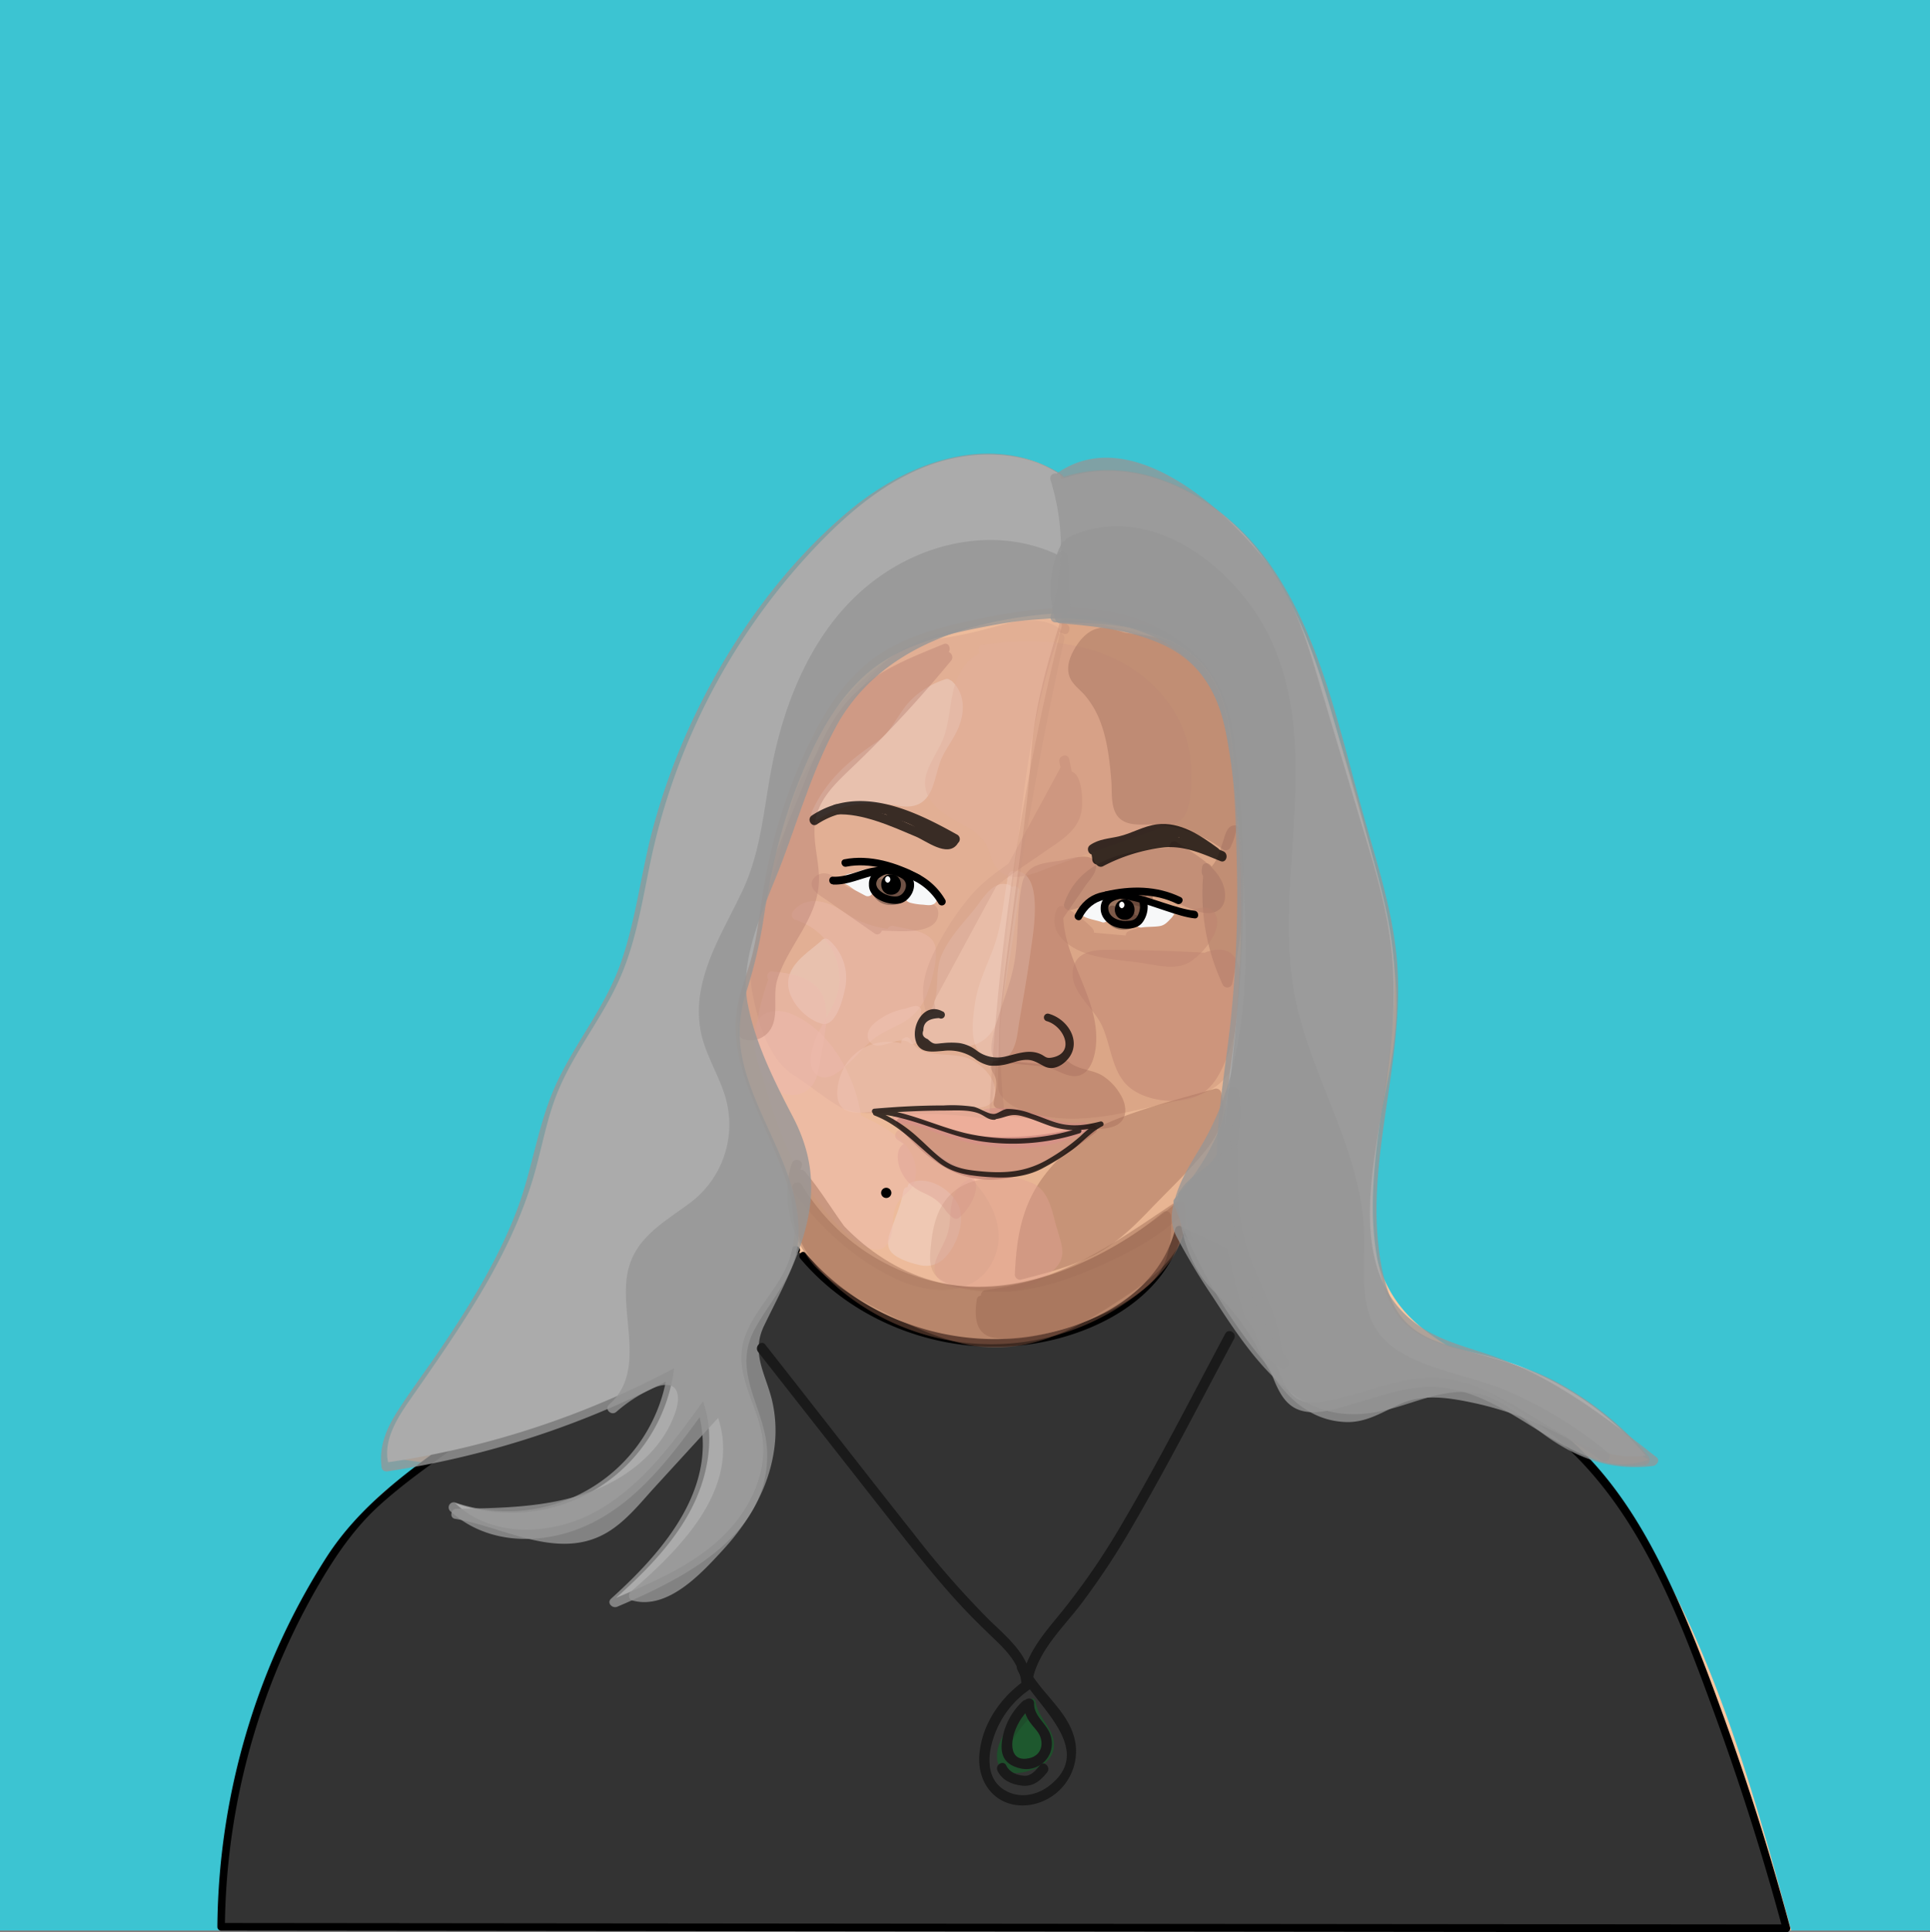 <svg xmlns="http://www.w3.org/2000/svg" viewBox="0 0 566.93 567.42"><rect x="0" y="0" width="566.93" height="567.42" fill="#808080" stroke="none"/><defs><style>.cls-1{fill:#3cc4d2;}.cls-2{fill:#f9c8a2;}.cls-3{fill:#333;}.cls-4{opacity:0.42;}.cls-5{fill:#d19d8a;}.cls-6{fill:#fff3f2;}.cls-7{fill:#ffe3d8;}.cls-8{fill:#fbc6bf;}.cls-9{opacity:0.3;}.cls-10{fill:#ab7066;}.cls-11{fill:#e9b6a2;}.cls-12{fill:#986d5f;}.cls-13{fill:#97644e;}.cls-14{fill:#c68a7d;}.cls-15{fill:#a07569;}.cls-16{fill:#c88f7c;}.cls-17{fill:#eeada1;}.cls-18{fill:#e3a099;}.cls-19{fill:#a36a58;}.cls-20{fill:#ffd9cc;}.cls-21{fill:#995451;}.cls-22{fill:#dc8b8f;}.cls-23{fill:#573a2e;}.cls-24{fill:#008b27;}.cls-25{fill:#00731e;}.cls-26{opacity:0.2;}.cls-27{fill:#a66755;}.cls-28{fill:#fff;}.cls-29{opacity:0.8;}.cls-30{fill:#969696;}.cls-31{opacity:0.75;}.cls-32{fill:#f7f8f9;}.cls-33{fill:#1a1a1a;}</style></defs><title>me final form</title><g id="Layer_8" data-name="Layer 8"><rect class="cls-1" width="566.93" height="566.93"/><path class="cls-2" d="M314,140.69c18.15-5,38,3.8,50.7,17.62s19.68,31.87,25.56,49.69q8.21,24.83,14.39,50.27c3.23,13.29,6,26.84,5.49,40.5-.62,14.85-5.21,29.24-7.08,44s-.54,31,9,42.37c5.41,6.46,12.94,10.74,20.29,14.88l51.93,29.27a22.5,22.5,0,0,1-19.1-1.74c33.22,39.24,47.56,90.5,61,140L65.77,565.5A199.81,199.81,0,0,1,97.36,457.63c7.31-11.37,16.46-22.5,29.19-27.17l-12.89-1.83a714.75,714.75,0,0,0,80.87-175c6.65-21.69,12.41-44,24.43-63.32,7.35-11.79,16.86-22.11,26.87-31.78,9.44-9.12,19.74-18,32.21-22.13s27.65-2.74,36.83,6.64" transform="translate(0 -0.64)"/></g><g id="Layer_2" data-name="Layer 2"><path class="cls-3" d="M233.85,367.64a558.53,558.53,0,0,0-111.61,64.93c-6,4.51-12,9.16-17,14.75a97.8,97.8,0,0,0-10.21,14.11A203.66,203.66,0,0,0,65,566.51l459.78.42a736.6,736.6,0,0,0-27.54-82.86c-8.88-22.22-19.36-44.73-37.38-60.47-8.58-7.5-18.57-13.18-28.54-18.68q-41.75-23-85-43.27c-2.68,12.05-12.86,21.17-24,26.55-28.62,13.86-66.23,5.66-86.48-18.86" transform="translate(0 -0.64)"/><path d="M233.29,366.67A562,562,0,0,0,133.46,423c-14.2,10.07-27.95,20.09-37.52,34.9a200.49,200.49,0,0,0-22.68,48.66,206.57,206.57,0,0,0-9.41,59.94A1.13,1.13,0,0,0,65,567.63L422.8,568l101.95.1a1.14,1.14,0,0,0,1.09-1.43q-7.79-28.89-17.8-57.1c-6.05-16.93-12.36-34-20.46-50-7.4-14.69-16.8-28.6-29.71-39-14.73-11.87-32.48-20.23-49.13-29q-30.54-16.12-61.84-30.78a1.14,1.14,0,0,0-1.65.67c-5.62,22.51-32.31,32.52-53.3,32.44s-41.65-9.11-55.28-25.24c-.93-1.11-2.52.49-1.59,1.59,14.59,17.27,37.15,26.63,59.66,25.86,21.21-.72,47.06-11.53,52.68-34.05l-1.65.67Q372.2,375,398.12,388.44c17,8.8,34.49,17.37,50.41,28,30.59,20.43,43.66,56.09,55.73,89.22q11,30.34,19.41,61.57l1.08-1.42-357.82-.33-102-.1,1.13,1.13A203.56,203.56,0,0,1,94.66,464.25c4.74-7.93,10-15.39,16.91-21.63s14.67-11.72,22.28-17.14q21.92-15.59,45.25-29a565.55,565.55,0,0,1,55.32-27.86c1.33-.58.18-2.52-1.13-1.94Z" transform="translate(0 -0.64)"/><g class="cls-4"><path class="cls-5" d="M309.41,186.76c-7.71,21.22-10.23,43.92-12.69,66.37l-2,17.87c-.94,8.57-1.88,17.13-2.35,25.74-1.14,20.72,1.83,31.67.14,30.3-2.7-2.19-6-2.56-10.18-2.14-2.47.24-4.81.5-7.15-.32-6.35-2.2-13.33,2.27-20,1.36s-6.31-.05-11.11-3.87c-11.81-9.39-13.55-5.74-17.86-17.68-5.12-14.19-5.73-16.81-2.32-31.51,2.2-9.53,6.16-18.58,8.38-28.1,1.08-4.62,1.77-9.4,3.87-13.65,3.12-6.34,9-13.5,12.49-19.63,6-10.52,15.84-21.46,27-21.71,13.57-.3,25.64-9.65,36.91-4.5" transform="translate(0 -0.64)"/><path class="cls-5" d="M308,186.36c-10.29,28.9-12.14,60.29-15.36,90.57-1.46,13.71-2.49,27.4-1.58,41.18.15,2.2-.35,6.4.53,8.42l1.74-.78a10,10,0,0,0-2.14-1.32,12.16,12.16,0,0,0-2.74-.88c-2.64-.56-5.24,0-7.89,0-3.36.06-6.46-1.13-9.8-1.08-2.76,0-5.45.85-8.14,1.36-6.16,1.19-12.35,1.07-17.42-2.83-3.28-2.52-6.68-4.72-10.18-6.91-4-2.52-5.64-5.7-7.29-10.11-1.82-4.84-3.84-10-4.31-15.17-.57-6.36,1.23-13,2.89-19.1,1.93-7.07,4.63-13.91,6.57-21,2-7.31,2.93-14.4,7-21s8.35-13,12.59-19.4c4-6,9.26-12.11,16-15.21,3.6-1.67,7.13-1.62,11-2.11a67.81,67.81,0,0,0,10.88-2.51c7.27-2.15,14.58-4.77,22-1.76,1.79.73,2.57-2.17.8-2.89-5.83-2.36-11.73-1.6-17.66,0-7.21,2-13.78,3.72-21.24,4.56-13,1.47-21.28,13.46-27.53,23.67-4.06,6.64-9.4,12.7-12.43,19.92-2.93,7-3.74,14.87-6.06,22.08-3.84,11.93-9.75,25.59-7.18,38.39,1.69,8.4,4.58,19.16,12.22,24,4.44,2.82,8.56,6.33,13.05,9,3.74,2.2,9.57,2.41,13.68,1.91,3.21-.38,6.3-1.42,9.52-1.74,4.07-.41,7.91,1.15,12.05.86a22.84,22.84,0,0,1,6.18,0c1.55.32,2.84,1.63,4.23,1.94.76.18,1.22.44,2-.1,1.42-1,.68-4.11.57-5.5-.43-5.68-.77-11.35-.75-17,.08-19.75,3.11-39.56,5.31-59.16,2.26-20.13,5.1-40.25,11.92-59.41.65-1.82-2.25-2.61-2.89-.8Z" transform="translate(0 -0.64)"/></g><g class="cls-4"><path class="cls-6" d="M242,278.3l-4.82,4.18a12.57,12.57,0,0,0-3.65,4.28c-1.1,2.62-.26,5.74,1.48,8a19.64,19.64,0,0,0,6.75,5.06,1.09,1.09,0,0,0,.81.18,1.13,1.13,0,0,0,.56-.58c2.33-4.1,4.48-8.67,3.93-13.36a12.35,12.35,0,0,0-3.18-6.9c-.44-.48-.92-.93-1.4-1.37" transform="translate(0 -0.64)"/><path class="cls-6" d="M240.9,277.24c-4.08,3.54-10.24,7.2-9.28,13.46.69,4.51,5.29,9.34,9.71,10.55,4.19,1.15,6.25-7.18,6.88-10.17a14.8,14.8,0,0,0-4.71-14.38c-1.41-1.32-3.53.8-2.12,2.13a11.92,11.92,0,0,1,4.23,8.77c0,2.7-1.56,10.75-5,9.88-4.14-1.06-6.92-6.58-5.3-10.18,1.49-3.33,5-5.58,7.71-7.94,1.46-1.26-.67-3.38-2.12-2.12Z" transform="translate(0 -0.64)"/></g><g class="cls-4"><path class="cls-6" d="M278.13,201.57a22.13,22.13,0,0,0-11.57,8.23c-1.86,2.59-3.17,5.59-5.44,7.83a35.82,35.82,0,0,1-6.08,4.22,40.43,40.43,0,0,0-15.32,18,30,30,0,0,1,23.14-4.37c1.85.42,3.8,1,5.61.44a6.81,6.81,0,0,0,3.92-4.35c.69-1.9.93-3.94,1.53-5.87,1.32-4.2,4.31-7.67,6.12-11.68s2.08-9.41-1.33-12.21" transform="translate(0 -0.64)"/><path class="cls-6" d="M277.73,200.12a25,25,0,0,0-10.39,6.39c-3.7,3.89-5.32,9-9.9,12.08-8.24,5.6-14.8,11.24-19,20.54-.57,1.25.67,2.93,2.05,2.05,7.47-4.76,14.89-5.34,23.4-3.89,4.69.8,8-.46,9.89-5.11,1.39-3.45,1.66-6.82,3.49-10.18,1.5-2.73,3.36-5.25,4.48-8.17,1.73-4.53,1.6-9.5-2-13.05a1.5,1.5,0,0,0-2.13,2.12c5.37,5.37-.19,12.52-3,17.59a26.93,26.93,0,0,0-2.38,5.58c-.35,1.21-.53,2.47-.89,3.69-.81,2.72-1.38,3.79-4.35,4.26-5,.79-10.16-1.12-15.4-.33a32.26,32.26,0,0,0-12.68,4.9l2,2A41.12,41.12,0,0,1,248.7,229c3.41-3.57,7.56-5.77,11.47-8.66,2.84-2.1,4.51-4.84,6.37-7.78a22.13,22.13,0,0,1,12-9.55c1.82-.6,1-3.5-.8-2.89Z" transform="translate(0 -0.64)"/></g><g class="cls-4"><path class="cls-6" d="M266.84,350.72a42,42,0,0,1-3.42,11c-.86,1.84-1.79,4.21-.41,5.7a6,6,0,0,0,2.42,1.25c2.42.89,4.77,2.49,7.34,2.21,3.64-.4,5.75-4.26,7-7.72.87-2.49,1.59-5.3.53-7.72a10.29,10.29,0,0,0-2.84-3.46,14.84,14.84,0,0,0-4.34-2.85,6.21,6.21,0,0,0-5.05.12" transform="translate(0 -0.64)"/><path class="cls-6" d="M265.39,350.32c-.77,4.29-2.44,7.95-3.84,12-.71,2-1.26,4.41.39,6.18,1.8,1.91,6,3.22,8.54,3.72a7.45,7.45,0,0,0,6.63-1.8c3.68-3.29,6.57-10.8,4.52-15.54-2.13-4.94-8.79-9-14-7-1.8.67-1,3.57.79,2.89,5.45-2,11.66,4.14,10.62,9.49-.72,3.76-2.74,8.76-7,9a8.86,8.86,0,0,1-5-1.49c-3.35-2.16-3.09-3.24-1.72-6.56a49,49,0,0,0,3-10.07c.34-1.89-2.55-2.7-2.9-.8Z" transform="translate(0 -0.64)"/></g><g class="cls-4"><path class="cls-7" d="M297.87,262.39a328.44,328.44,0,0,1-5.73,34.72c-.54,2.43-1.16,5-2.85,6.8-3.11,3.35-8.43,3-12.93,2.27-2.09-.35-4.66-1.24-4.79-3.34-.12-1.95,2-3.17,3.2-4.67,2.61-3.17,1.43-7.85,1.92-11.92.63-5.2,4.08-9.54,7.4-13.59l7.33-8.92c1.18-1.44,3.25-3,4.64-1.74" transform="translate(0 -0.64)"/><path class="cls-7" d="M296.37,262.39c-1.09,9.59-2.56,19.12-4.47,28.58-.83,4.14-1.22,11-5.48,13.24-2.13,1.13-14.15,2.42-12.28-3.25.21-.66,1.48-1.41,1.92-2a10,10,0,0,0,1.7-4c.7-3.24-.1-6.61.65-9.86,1-4.38,4-8,6.74-11.39,1.58-2,7.58-11.44,10.51-10.27,1.8.71,2.58-2.19.8-2.9-4.66-1.84-7.93,4.35-10.38,7.33-3.44,4.2-7.48,8.42-9.59,13.51-2.2,5.32.07,12-3.6,16.6-1.87,2.32-4.18,4.59-1.64,7.46s8,2.88,11.4,2.67c4.2-.27,7.63-2.08,9.51-5.93,2.6-5.32,3.07-12.34,4.09-18.11,1.28-7.19,2.3-14.43,3.12-21.69.22-1.91-2.78-1.9-3,0Z" transform="translate(0 -0.64)"/></g><g class="cls-4"><path class="cls-8" d="M263.85,275.19a30.65,30.65,0,0,1-14.64-4.11c-2.46-1.44-4.78-3.24-7.52-4s-6.17-.19-7.62,2.27a19.39,19.39,0,0,1,12.81,25.46c-2.33,6.17-7.86,11.61-7,18.15a3.13,3.13,0,0,0,.9,2.08c1.1,1,2.8.34,4-.45,5.38-3.45,8.8-9.49,14.44-12.49,2-1.08,4.31-1.73,6.25-3,6-3.88,7.18-12.07,7.74-19.22a3.63,3.63,0,0,0-.3-2.24,3.7,3.7,0,0,0-2.29-1.3L262.06,274" transform="translate(0 -0.64)"/><path class="cls-8" d="M263.85,273.69a30.37,30.37,0,0,1-12.38-3.09c-2.66-1.35-5-3.29-7.78-4.41-3.78-1.52-8.05-1.3-10.68,2.08a1.52,1.52,0,0,0,.66,2.5c7.75,2.55,13.15,9.44,12.92,17.77-.18,6.48-4.46,11.16-6.86,16.84-1.21,2.84-2.93,8.64.26,10.94,3.34,2.41,7.64-1.85,9.84-3.93,2-1.87,3.72-4,5.75-5.78,2.8-2.51,5.87-3.67,9.13-5.38a16.35,16.35,0,0,0,7.89-9.48c1.22-3.43,3-9.76,2.07-13.43-1.17-4.48-8.58-4.78-12.21-5.77a1.5,1.5,0,0,0-.79,2.89c2.35.65,5.51,1,7.69,2.12,3.12,1.63,2.26,4.4,1.8,7.4-.81,5.2-2.43,10.44-7.21,13.26-3.93,2.33-7.66,3.57-11,6.78-1.61,1.53-3.09,3.2-4.68,4.75a14.84,14.84,0,0,1-3.2,2.77c-2.49,1.18-4.1-.81-3.42-3.55,1.12-4.48,4.3-8.18,6.11-12.37A21.27,21.27,0,0,0,249.37,285c-1.22-8.26-7.11-14.51-14.9-17.07l.66,2.51c4.36-5.58,11.83,1.49,16.37,3.53a34.27,34.27,0,0,0,12.35,2.77c1.93.09,1.92-2.91,0-3Z" transform="translate(0 -0.64)"/></g><g class="cls-4"><path class="cls-8" d="M226.83,287.42a28.85,28.85,0,0,1,7.8,1.33,9.81,9.81,0,0,1,5.83,5.07,13.64,13.64,0,0,1,.57,6.36,100.36,100.36,0,0,1-2.3,14.92,9.5,9.5,0,0,1-1,2.84,6.26,6.26,0,0,1-7.24,2.38,9.6,9.6,0,0,1-5.59-5.7,21.17,21.17,0,0,1-1.15-8.11,53.8,53.8,0,0,1,3.38-18" transform="translate(0 -0.64)"/><path class="cls-8" d="M226.83,288.92c6.7.55,13.13,2.29,12.75,10.45a77.17,77.17,0,0,1-1,8.84c-.35,2.21-.59,7.34-2.11,9-3.19,3.44-7.74,1.46-9.66-2.07-1.4-2.58-1.56-5.73-1.53-8.6a54,54,0,0,1,3.33-17.57c.65-1.82-2.25-2.61-2.89-.8-2.8,7.91-5.57,19.11-2.08,27.23,2.18,5.09,8.46,9.12,13.59,5.29,3-2.21,3.31-6.42,3.92-9.79.86-4.67,2-10,1.39-14.72-1-8-8.9-9.67-15.69-10.23-1.93-.16-1.92,2.84,0,3Z" transform="translate(0 -0.64)"/></g><g class="cls-4"><path class="cls-8" d="M250,328.27l6.8,3.79c3.28,1.82,6.66,3.74,8.85,6.78s2.84,7.54.46,10.44c-1.26,1.53-3.19,2.45-4.27,4.11-2,3.12-.25,7.47-1.76,10.85a3.36,3.36,0,0,1-1.84,1.91c-1.37.46-2.73-.56-3.94-1.35-18.44-12.08-25.16-34.4-30.67-55.06-.87-3.27-1.47-7.31,1.06-9.55,2.75-2.44,7.11-.89,10.14,1.19A39.57,39.57,0,0,1,251.53,329" transform="translate(0 -0.64)"/><path class="cls-8" d="M249.24,329.57c5.58,3.11,19.3,8.33,16.66,16.88-1,3.14-4.71,4.38-6,7.41-.73,1.78-.61,3.69-.68,5.57-.08,2.34-.24,5.47-3.59,4.47-1.4-.41-2.93-2-4.07-2.91a50.36,50.36,0,0,1-6.19-5.85,66.63,66.63,0,0,1-10-15.41,124.27,124.27,0,0,1-6.49-16.9c-1.6-5.11-4.49-11.58-4.5-17,0-9,8.41-4.34,11.77-1.63a38.21,38.21,0,0,1,7,7.39,39.58,39.58,0,0,1,6.93,17.75c.26,1.9,3.15,1.09,2.89-.8-1.63-11.66-8.87-25.19-20.24-30.05-4.29-1.84-9.56-1.24-11,3.82-1.52,5.26,1.56,12,3,17,3.62,12.4,8.18,24.89,16.26,35.14,3.51,4.46,9.36,11.37,15.12,13,4.68,1.31,6-3.73,6.15-7.33.13-3,.43-5.46,2.7-7.79,1.15-1.19,2.4-2,3.19-3.47a9.88,9.88,0,0,0,.47-7.25C266.43,334,257,330.46,250.75,327c-1.69-.94-3.2,1.65-1.51,2.59Z" transform="translate(0 -0.64)"/></g><g class="cls-9"><path class="cls-10" d="M257.49,272.5c2.7-.47,5.45,0,8.19.11s5.7-.36,7.65-2.29a2.25,2.25,0,0,0,.81-1.7,2,2,0,0,0-1.8-1.57,9.68,9.68,0,0,0-2.56.25c-3.83.54-7.54-1.25-11.3-2.17-4.25-1.05-9-1.13-12.38-4-1.09-.93-2-2.16-3.43-2.55s-3.24.85-2.69,2.18a2.81,2.81,0,0,0,1.08,1.11l16.62,11.58" transform="translate(0 -0.64)"/><path class="cls-10" d="M257.49,274c3.83-.42,18.06,2.21,18.13-5.18,0-2.25-2-3.11-3.92-3.25-2.78-.2-5.19.25-8-.47-2.59-.67-5.08-1.5-7.71-2a25.52,25.52,0,0,1-6.85-1.84c-2-1-3.52-3.24-5.71-3.92a3.92,3.92,0,0,0-4.75,1.76c-1.26,2.73,2.11,4.45,3.89,5.69l14.35,10c1.59,1.1,3.09-1.5,1.52-2.6S244,261.14,243.33,261.66c.83-.62,3.39,1.82,4.43,2.33a24.23,24.23,0,0,0,6,1.72c4.5.89,9,2.85,13.61,3.12.6,0,2.65-.33,2.85-.08,1.79,2.21-3.21,2.34-3.81,2.35-3,.08-5.87-.43-8.88-.1-1.9.21-1.92,3.21,0,3Z" transform="translate(0 -0.64)"/></g><g class="cls-4"><path class="cls-10" d="M278.22,193.62a339.12,339.12,0,0,1-28.87,31.17c-4.7,4.47-9.76,9.21-11.2,15.53-1.51,6.66,1.39,13.59.74,20.39-1.15,12-13,21.25-13.13,33.31,0,2.49.44,5.06-.39,7.41s-4.71,4.23-6.81,2.89a80.78,80.78,0,0,1,1.15-22.81,79.85,79.85,0,0,1,3.09-10.46c3.53-10.21,7.07-20.42,11.08-30.45,3.36-8.38,8.06-22,13.23-29.46,7.78-11.16,17.81-14.69,30.37-19.94" transform="translate(0 -0.64)"/><path class="cls-10" d="M277.16,192.56a348.55,348.55,0,0,1-25.55,28c-6.71,6.56-14.94,13-15.38,23.15-.25,5.71,1.76,11.33,1.16,17-.56,5.35-3.36,10.1-6,14.65-2.29,3.92-4.68,7.86-6,12.22-1.17,3.74.08,17.8-6.38,15.3l1.1,1.44c-1.91-24.54,9.12-47.32,17.76-69.72,3.61-9.37,7.1-19.59,14.1-27s16.71-11.06,26-14.91c1.76-.73,1-3.64-.79-2.89-8.86,3.68-18.12,7.09-25.28,13.7-7.58,7-11.5,16.66-15.21,26-9.41,23.81-21.56,48.65-19.53,74.81a1.59,1.59,0,0,0,1.1,1.45,6.86,6.86,0,0,0,8.24-3.1c2.3-4.1.43-9.79,1.83-14.29,3-9.69,11.2-17.23,12.16-27.67.61-6.65-2.33-13.4-.79-20,1.45-6.2,6.4-10.64,10.81-14.87a356.09,356.09,0,0,0,28.87-31.17c1.21-1.48-.9-3.62-2.12-2.12Z" transform="translate(0 -0.64)"/></g><g class="cls-4"><path class="cls-10" d="M310.84,267.59c-1.23,14.79,12.65,28.51,9.1,42.92-.52,2.11-1.81,4.44-4,4.59-1.56.12-2.92-1-4.33-1.62a17.9,17.9,0,0,0-5.91-1.27l-10.62-1a3,3,0,0,1-2.09-.77,2.79,2.79,0,0,1-.4-2c.32-4.24,2.15-8.2,3.57-12.21,3.7-10.46,4.65-21.66,5.18-32.74.13-2.64.48-5.72,2.75-7.08a7.94,7.94,0,0,1,3-.84l11.33-1.69a2.08,2.08,0,0,1,1.75.26c.7.66.18,1.82-.36,2.62l-8.92,13" transform="translate(0 -0.64)"/><path class="cls-10" d="M309.34,267.59c-.55,10.65,5.26,19.67,8.24,29.53a29.16,29.16,0,0,1,1.43,8.53,16.39,16.39,0,0,1-.51,4.46c-1,3.36-3.45,2.75-6.11,2.08-5-1.28-10.6-.93-15.52-2.34-3.37-1-2.8-2.38-2-5.48.4-1.47.94-2.89,1.45-4.33a100.12,100.12,0,0,0,3.36-10.5,116.5,116.5,0,0,0,2.71-18.68c.22-2.89.16-5.86.53-8.74.67-5.18,5.05-5.2,9.24-5.83,1.07-.16,3.68-1.12,4.72-.71q3,0,.47,2l-1.12,1.62L309.57,269c-1.09,1.59,1.51,3.09,2.59,1.51l6.69-9.75c1.09-1.59,3.53-4,3.08-6.23-.83-4.14-8.16-1.48-10.54-1.12-5.34.8-10,.94-11.21,7-1.55,7.44-.92,15.42-2.24,23s-4.84,14.52-6.37,22c-.93,4.57-.34,6.86,4.41,7.43,3.68.43,7.39.59,11,1.11,3,.43,5.88,2.89,8.93,2.72,4.29-.23,5.63-5.44,6-8.87,1.35-14.22-10.31-25.93-9.58-40.14.1-1.93-2.9-1.92-3,0Z" transform="translate(0 -0.64)"/></g><g class="cls-4"><path class="cls-7" d="M297.34,259.31l-1.91,11.13A42.41,42.41,0,0,1,293,280c-1.15,2.71-1.86,5.15-3,7.84-2,4.47-2.51,9.47-2.57,14.37a12.44,12.44,0,0,0,.94,5.81c.9,1.77,2.86,3.15,4.81,2.75,2.73-.56,3.71-3.88,4.17-6.63l2.46-14.7c1.47-8.78,2.94-17.68,2-26.54a7.62,7.62,0,0,0-1-3.6,3,3,0,0,0-3.24-1.34" transform="translate(0 -0.64)"/><path class="cls-7" d="M295.9,258.91c-1.09,6.31-1.66,13-3.73,19.13-2,5.75-4.89,11.13-5.77,17.2-.58,4-1.45,9.78.66,13.51,1.54,2.72,4.94,4.56,7.92,2.89,3.59-2,3.83-7.29,4.41-10.81,1.14-6.81,2.4-13.62,3.31-20.46.68-5.11,4.43-24.52-5.12-23.94-1.92.12-1.94,3.12,0,3,6.1-.37,1.51,25.05,1.08,27.7-.71,4.3-1.44,8.6-2.16,12.91-.27,1.59-.43,3.3-.85,4.87A9,9,0,0,1,294,308.6q-5,0-5-3.66c-2-7.2,2-15.66,4.45-22.2,2.85-7.47,3.9-15.17,5.25-23,.32-1.89-2.57-2.7-2.89-.8Z" transform="translate(0 -0.64)"/></g><g class="cls-4"><path class="cls-11" d="M301.6,191.6c-5.8-.55-12.27.23-16.27,4.47-5.7,6.05-3.85,16-7.5,23.47-1.78,3.64-4.93,6.94-4.77,11,.17,4.39,4.18,7.56,8,9.68s8.2,4.1,10.13,8c1.35,2.74,1.54,6.39,4.16,7.95,2.15,1.28,4.88.47,7.24-.37L344.5,240.9a4.53,4.53,0,0,0,1.87-1,4.43,4.43,0,0,0,.85-2.19,47.82,47.82,0,0,0,.82-14.89c-1.65-12.37-11.08-22.81-22.46-27.9s-24.42-5.44-36.73-3.42" transform="translate(0 -0.64)"/><path class="cls-11" d="M301.6,190.1c-6.69-.5-14.16.49-18.45,6.26-4.84,6.52-3.24,15.32-6.61,22.42-2.92,6.15-7.78,11.51-2.39,17.95,2.52,3,6.12,4.64,9.44,6.54a16.1,16.1,0,0,1,5.65,4.7c1.26,1.89,1.56,4.05,2.54,6.05,3.76,7.73,12.62,2.75,18.52.65l31-11c2.67-.95,5.8-1.41,7.05-4.22,1.67-3.77,1.65-9.89,1.46-13.85a34.35,34.35,0,0,0-7.8-20c-12.89-16-34.4-18.53-53.52-15.59-1.9.29-1.09,3.18.8,2.89,19-2.92,41.13,0,52.47,17.42a30.93,30.93,0,0,1,4.65,11.44c.8,4.45,1.69,14.61-2.27,17.69-1.69,1.32-5.24,1.87-7.28,2.6l-7.29,2.59-13.65,4.87c-4.54,1.61-9.05,3.47-13.66,4.86-3.62,1.09-6.55,1.41-8.17-2.74a40.41,40.41,0,0,0-1.53-4.15c-3.76-7.12-16-7.9-17.82-15.94-1-4.6,3.56-8.88,5.14-12.87,1.39-3.52,1.77-7.3,2.42-11,.8-4.58,1.93-9.33,6-12.15,3.87-2.65,8.83-2.75,13.32-2.42,1.93.15,1.92-2.85,0-3Z" transform="translate(0 -0.64)"/></g><g class="cls-4"><path class="cls-12" d="M335.09,188.67c-3.91.72-7.7-2.29-11.66-2.13s-9.13,7.94-8.07,11.76c.49,1.78,2,3,3.34,4.32,8.39,8.32,8.84,21.46,9.73,33.24a7,7,0,0,0,.75,3.13c1.39,2.31,4.68,2.26,7.38,2.22a38.5,38.5,0,0,1,23.56,7.65c4.75-8.5.62-18.75.15-28.47-.53-11-5.2-23.21-14-28.31s-13.22-2.25-22.82-5.54" transform="translate(0 -0.64)"/><path class="cls-12" d="M335.09,187.17c-4.57.34-9.19-3.47-13.69-1.63-2.68,1.09-4.78,3.78-6.1,6.26-1.42,2.67-2.25,5.72-.69,8.5,1,1.75,2.74,3,4,4.45a26.4,26.4,0,0,1,4.9,8.65c1.87,5.29,2.47,10.93,2.93,16.48.29,3.46-.37,8.57,2.49,11.14s7.56,1.54,10.95,1.79a38.31,38.31,0,0,1,19.45,7.34,1.51,1.51,0,0,0,2.05-.53c3.63-7.36,2.22-14.91,1.08-22.71s-1.22-15.53-4.54-23c-2.85-6.41-7.37-11.77-13.89-14.61s-13.61-2.11-20.24-4.21c-1.85-.58-2.64,2.31-.8,2.9,5.46,1.72,11.11,1.47,16.58,2.92,7,1.85,12,6.8,15.15,13.2s3.53,12.86,4.31,19.73c.92,8.12,3.59,16.5-.24,24.26l2.05-.54a41.13,41.13,0,0,0-23.48-7.85c-2.76,0-4.68.48-6.33-2.08-1.46-2.26-1.32-4.36-1.53-7A105.67,105.67,0,0,0,328.12,219a35.38,35.38,0,0,0-9.37-18.41c-3.29-3.53-1.08-10.44,3.62-12.16,3.82-1.39,8.58,2,12.72,1.74,1.91-.14,1.93-3.14,0-3Z" transform="translate(0 -0.64)"/></g><g class="cls-4"><path class="cls-12" d="M355.05,256.39a59.49,59.49,0,0,0,5.46,32.76,169.6,169.6,0,0,0,3.42-42.59c-.05-1-.66-2.35-1.56-1.95a1.49,1.49,0,0,0-.65.86c-1.85,4.41-2.43,10.06-6.64,12.33a1.6,1.6,0,0,1-.51-2.12" transform="translate(0 -0.64)"/><path class="cls-12" d="M353.55,256.39a63,63,0,0,0,5.67,33.52,1.51,1.51,0,0,0,2.74-.36,181.18,181.18,0,0,0,3-20.61c.6-7,1.76-15.47.44-22.38-.34-1.76-1.45-4.4-3.82-3.24-1.34.66-1.83,3-2.25,4.25-1.14,3.34-1.9,6.86-5,8.94l2.05.54-.36-1c.26-1.89-2.63-2.71-2.89-.8-.22,1.62-.29,1.92.66,3.28a1.51,1.51,0,0,0,2.05.54,12.62,12.62,0,0,0,4.89-6.27c.65-1.6.91-3.6,1.75-5.1.7-1.25.08,1.05.07,1.75,0,1.61.07,3.25.07,4.87a172.25,172.25,0,0,1-3.54,34.41l2.74-.36a60.3,60.3,0,0,1-5.26-32c.2-1.92-2.8-1.91-3,0Z" transform="translate(0 -0.64)"/></g><g class="cls-4"><path class="cls-13" d="M326.87,331.85a46.52,46.52,0,0,0-20.76,17.55,38,38,0,0,0-4.44,9.4c-1.59,5.21-1.84,10.72-2.08,16.15,9.24-2.35,18.72-4.81,26.5-10.34A78.3,78.3,0,0,0,337,354.52l12.07-12.67c2.63-2.77,5.3-5.58,7.05-9s2.5-7.5,1.1-11.05c-8.63,2.43-14.81,4.72-23.45,7.16a71.92,71.92,0,0,0-10.34,3.89" transform="translate(0 -0.64)"/><path class="cls-13" d="M326.11,330.56a48.89,48.89,0,0,0-20,16.18c-6.12,8.56-7.56,17.94-8,28.21a1.51,1.51,0,0,0,1.9,1.45c7.18-1.84,14.45-3.71,21.11-7.07,6.41-3.23,11.47-8,16.39-13.15,5.69-5.95,11.9-11.7,17-18.16,3.84-4.85,6-10.48,4.17-16.59a1.53,1.53,0,0,0-1.85-1.05c-11.35,3.25-23.42,6.21-34.15,11.21-1.75.81-.23,3.4,1.52,2.59,10.47-4.88,22.35-7.73,33.43-10.91l-1.84-1c2.5,8.27-3.92,14.51-9.11,20-4.53,4.76-9,9.57-13.6,14.25-9.6,9.75-20.9,13.75-33.88,17.07l1.9,1.44c.44-9.8,1.74-18.53,7.61-26.69a46.21,46.21,0,0,1,18.92-15.11c1.76-.79.24-3.37-1.51-2.59Z" transform="translate(0 -0.64)"/></g><g class="cls-4"><path class="cls-14" d="M356.68,282.1q-15.94-1-31.93-1c-2.51,0-5.36.15-7,2s-1.43,4.54-.45,6.69,2.66,3.88,4.12,5.72a34.35,34.35,0,0,1,6.14,12c1,3.54,1.52,7.43,4,10.18,3.45,3.9,9.65,4.71,14.85,4.63a12.91,12.91,0,0,0,5.91-1.68c2.16-1.15,3.54-3.35,4.66-5.52A56.64,56.64,0,0,0,363.27,289a10.69,10.69,0,0,0-.76-4.57,6,6,0,0,0-7.76-2.72" transform="translate(0 -0.64)"/><path class="cls-14" d="M356.68,280.6c-9.38-.56-18.77-.91-28.17-1-4.82,0-12.15-.68-13.33,5.63-1.13,6,5.09,10.6,7.79,15.25,3.5,6,3.17,14.78,8.79,19.48,4.5,3.76,12.54,4.86,18.05,3.3,6.08-1.72,8.66-7.24,10.83-12.7,2.56-6.4,10.21-35.85-6.29-30.34-1.82.61-1,3.51.8,2.9,2.31-.78,5.29.94,6.4,3.13.55,1.07.22,3.3.19,4.52a51,51,0,0,1-1.12,9.47,49.27,49.27,0,0,1-5.69,15.4c-3.46,5.7-10.37,5.9-16.25,4.38-6.74-1.74-8-7.06-9.69-12.92a36.9,36.9,0,0,0-5.26-11c-1.19-1.67-2.64-3.14-3.77-4.85-1.74-2.61-1.93-2.84-.17-5.83s1.51-2.74,4.32-2.86c10.79-.45,21.81.37,32.57,1,1.93.11,1.92-2.89,0-3Z" transform="translate(0 -0.64)"/></g><g class="cls-4"><path class="cls-15" d="M346.21,251c-6.38.21-12.88.47-18.87,2.66s-11.51,6.66-13.31,12.78l6.6-1.8c7.63-2.09,15.88-4.15,23.29-1.37,3.62,1.35,6.94,3.84,10.8,4a3.78,3.78,0,0,0,2.27-.46,3.65,3.65,0,0,0,1.39-3.15c0-4.8-4.42-8.27-8.4-10.95l-5.07-3.42" transform="translate(0 -0.64)"/><path class="cls-15" d="M346.21,249.52c-13,.44-28.7,2.35-33.63,16.54a1.52,1.52,0,0,0,1.85,1.85c7.39-2,15.21-4.89,23-4.43,4.57.27,8.08,2.38,12.19,4,2.16.88,4.94,1.85,7.25,1,3.67-1.37,3.46-5.9,2.06-8.91-2.47-5.31-8.6-8.43-13.24-11.55-1.6-1.09-3.1,1.51-1.51,2.59,4,2.67,9.65,5.39,11.87,9.85,1.61,3.24.32,5.11-2.7,5-1.9,0-3.93-1.4-5.59-2.17a31.77,31.77,0,0,0-5.82-2.23c-9.4-2.25-19.29,1.44-28.28,3.9l1.85,1.84c4.41-12.72,19.28-14,30.73-14.34,1.92-.06,1.93-3.06,0-3Z" transform="translate(0 -0.64)"/></g><g class="cls-4"><path class="cls-16" d="M319.9,274.43a31.23,31.23,0,0,0-8.1-6.2,5.8,5.8,0,0,0,.23,6,11,11,0,0,0,4.87,4c3.88,1.82,8.21,2.38,12.45,2.93l11.88,1.53c2.12.27,4.34.54,6.36-.18a10.11,10.11,0,0,0,3.85-2.75,19,19,0,0,0,4.25-7.37,3.41,3.41,0,0,0,0-2.64c-.84-1.5-3.06-1.16-4.69-.61l-18.9,6.38" transform="translate(0 -0.64)"/><path class="cls-16" d="M321,273.36a37.82,37.82,0,0,0-8.4-6.42,1.51,1.51,0,0,0-2.05.54c-3.27,7.1,3.63,11.8,9.75,13.55,4.54,1.3,9.37,1.66,14,2.26,4.33.56,9.8,2.19,14,.5,4.06-1.61,11.81-10.45,8.43-15.11-1.68-2.32-4.85-1.4-7.09-.68-6,1.93-12,4-17.95,6.06-1.82.62-1,3.52.79,2.9l16.07-5.43c1-.32,2.85-1.52,3.86-1.25,2.21.61,1.59,2.57.91,4-1.47,3.08-3.66,5.79-7,6.71-5.09,1.39-11.85-.66-17-1.34-4.69-.62-20-2.56-16.25-10.66l-2.05.54a35.56,35.56,0,0,1,7.79,6,1.5,1.5,0,0,0,2.12-2.13Z" transform="translate(0 -0.64)"/></g><g class="cls-4"><path class="cls-17" d="M288.19,347.67c-3-.51-5.68,2.11-6.66,5s-.81,5.95-1.26,8.93a20.92,20.92,0,0,1-2.74,7.6c-.76,1.28-1.7,2.6-1.62,4.09a4.37,4.37,0,0,0,2.76,3.5,12.92,12.92,0,0,0,4.59.79l10.78.52a21.58,21.58,0,0,0,5.08-.16c3.46-.66,6.36-2.94,9.11-5.15a6.39,6.39,0,0,0,2.46-3.05,6.13,6.13,0,0,0-.29-3.11q-1.78-6.49-4-12.86a7.66,7.66,0,0,0-1.35-2.69,7.28,7.28,0,0,0-3.34-1.84,38.38,38.38,0,0,0-15.39-1.62" transform="translate(0 -0.64)"/><path class="cls-17" d="M288.19,346.17c-3.92-.11-6.78,2.46-8.11,6.06-1.05,2.85-.84,6.07-1.33,9-.63,3.75-2.79,6.35-3.92,9.8-1,3.12.48,5.82,3.44,7.13,2.3,1,5.24.86,7.69,1,3.51.17,7.11.55,10.63.44,4.94-.15,9.05-2.57,12.7-5.8,4.25-3.78,2.74-7.18,1.23-12.24-1.39-4.61-2.14-10.86-6.83-13.23-5-2.54-11.92-2.68-17.37-2.26-1.91.14-1.93,3.14,0,3a39.63,39.63,0,0,1,11.65.67c5.54,1.21,7.24,4.9,8.81,9.85,1.14,3.61,3.49,8.24.9,11.65-2.31,3-7.53,5.2-11.09,5.36-3.22.15-6.52-.25-9.73-.4-1.57-.08-5,.16-6.31-.44-5-2.24-2.1-5-.94-7.28a23.18,23.18,0,0,0,2.16-6.93c.64-4.26-.1-12.56,6.42-12.39,1.93.05,1.93-2.95,0-3Z" transform="translate(0 -0.64)"/></g><g class="cls-4"><path class="cls-18" d="M271.69,340.25c-1.68-.35-2.44-2.76-4.16-2.86a2.24,2.24,0,0,0-2.06,1.43,4.61,4.61,0,0,0-.19,2.63,10.57,10.57,0,0,0,5.44,7.55,45.59,45.59,0,0,1,4.69,2.2c2,1.38,3.21,3.68,4.85,5.51a.8.8,0,0,0,.59.33.78.78,0,0,0,.46-.36,33.41,33.41,0,0,0,3.17-5.13c.65-1.31,1.18-3,.23-4.11a4.45,4.45,0,0,0-1.33-.92,58.27,58.27,0,0,1-5.77-3.58l-13.2-8.9" transform="translate(0 -0.64)"/><path class="cls-18" d="M272.45,339c-2.35-1.09-3.89-4.4-6.91-2.47-2.45,1.56-2,5-1.15,7.34a12.52,12.52,0,0,0,6.75,7c2.89,1.38,4.33,2.19,6.29,4.69a9.49,9.49,0,0,0,2.66,2.8,1.46,1.46,0,0,0,1.51,0c2.68-2.06,7-8.58,4.17-11.95-2-2.4-6.25-4-8.87-5.72l-11.73-7.92c-1.61-1.08-3.11,1.52-1.52,2.59,4.4,3,8.79,6,13.21,8.91,2.06,1.38,5.54,2.71,6,5.06.36,1.68,0,2.1-.8,3.48s-.67,2.06-2.08,1.24c-1-.56-1.75-2.36-2.6-3.12a13.92,13.92,0,0,0-3.74-2.24c-2.37-1.08-6.41-3.1-6.64-6.27l1.15-3a10.23,10.23,0,0,0,1.14,1.14c.49.21,1.1.77,1.61,1,1.74.81,3.26-1.78,1.51-2.59Z" transform="translate(0 -0.64)"/></g><g class="cls-4"><path class="cls-19" d="M314.18,315.32,298.45,314c-1.09-.1-4.83-.94-5.72-.31s2,3.51,1.72,4.53c-.54,2-1.1,6.53-1.1,6.53.31.12,9,1.8,13.21,3,3.93,1.14,7.11,1.59,11.13,2.41a27.66,27.66,0,0,0,5.39.38c2,0,4.35-.14,5.51-1.78,1.38-2,.17-4.66-1.23-6.6a14.28,14.28,0,0,0-4.86-4.64c-3.08-1.59-7.11-1.38-9.55-3.84" transform="translate(0 -0.64)"/><path class="cls-19" d="M314.18,313.82c-5.52-.48-11.09-.8-16.58-1.5-1.63-.21-4.78-1.16-6.05.42s.28,2.79.77,4.17c.86,2.4-.14,5.21-.47,7.79a1.49,1.49,0,0,0,1.1,1.44c4.37,1.14,8.84,1.86,13.21,3,6,1.58,14.18,4.23,20.38,2.5,4.84-1.34,4.79-6,2.52-9.67a16.18,16.18,0,0,0-5.22-5.44c-3.08-1.86-7-1.64-9.83-4-1.48-1.21-3.62.9-2.12,2.12,3.23,2.65,7.44,2.46,10.8,4.73a10.6,10.6,0,0,1,3.38,3.45,5.59,5.59,0,0,1-1.76,6.1c-1.92,1.22-7.29-.52-9.5-1-7-1.35-14.15-3-21.06-4.78l1.1,1.45c.25-1.94,1.13-4.4,1.08-6.33a23.34,23.34,0,0,0-1.5-3.76c.07-.15,18.2,2.07,19.75,2.21,1.92.17,1.91-2.83,0-3Z" transform="translate(0 -0.64)"/></g><g class="cls-4"><path class="cls-20" d="M268.08,309.92A13.42,13.42,0,0,0,247.64,323a3.09,3.09,0,0,0,.56,1.62,3.3,3.3,0,0,0,2.3.95c3.42.33,6.83-.57,10.23-1,8.82-1.22,17.78.4,26.67,0a4.81,4.81,0,0,0,2.19-.48c1.79-1.07,1.48-3.8.47-5.63a12.9,12.9,0,0,0-8.23-6.28c-2.83-.68-5.81-.38-8.7-.78s-5.95-1.83-6.95-4.57" transform="translate(0 -0.64)"/><path class="cls-20" d="M268.84,308.63c-8.06-4.39-18.21-1.58-21.73,7.25-1.08,2.72-2.13,7.75.33,10.05,3.5,3.28,12.22.14,16.13-.17,7.31-.58,14.61.52,21.93.32,3.39-.09,6.65-.54,6.83-4.58s-3.53-7.82-6.9-9.61c-5.41-2.87-14.84.35-17.95-5.87-.86-1.72-3.45-.21-2.59,1.52,2.33,4.65,7,5.22,11.74,5.56,4.09.29,13.62,1.87,11.46,8,0,1.86-.85,2.53-2.59,2-1.28,0-2.55,0-3.82,0-1.91,0-3.82-.15-5.73-.23a109,109,0,0,0-11.43-.14c-3,.19-9.76,2.46-12.31,1.47-5.37-2.1-2.61-8.36.43-11.38,4-4,9.92-4.15,14.68-1.56,1.7.92,3.22-1.67,1.52-2.59Z" transform="translate(0 -0.64)"/></g><g class="cls-4"><path class="cls-20" d="M267.22,298.16a17.14,17.14,0,0,0-9.72,4.46c-.91.86-1.7,2.45-.72,3.22a2,2,0,0,0,1.25.32c1.75,0,3.4-.77,5.09-1.2s3.71-.47,5,.73l1-8.17a14.79,14.79,0,0,0-3.78,1.17" transform="translate(0 -0.64)"/><path class="cls-20" d="M267.22,296.66a19.57,19.57,0,0,0-7.69,2.57c-1.87,1.13-4.4,2.84-4.65,5.22a2.91,2.91,0,0,0,3.15,3.21c3,0,6.57-2.79,9.32-.68,1,.79,2.13-.33,2.25-1.29l1-8.17c.14-1-1.06-1.61-1.9-1.45a20.19,20.19,0,0,0-4.14,1.33c-1.77.76-.24,3.35,1.51,2.59a16.49,16.49,0,0,1,3.43-1l-1.9-1.45-1,8.17,2.26-1.3c-2.86-2.2-6-.74-9.09,0-3.87.91.06-1.84,1.27-2.57a15.91,15.91,0,0,1,6.18-2.16c1.88-.25,1.91-3.25,0-3Z" transform="translate(0 -0.64)"/></g><g class="cls-4"><path class="cls-5" d="M273.27,296.75c-2.4-7.2,1.7-14.79,5.66-21.27,2.74-4.49,5.51-9,9.26-12.73a64.49,64.49,0,0,1,8.53-6.72l13.69-9.6a15.83,15.83,0,0,0,4.55-4.18c2.31-3.65,1.29-8.39.19-12.57a1.61,1.61,0,0,0-.72-1.15c-.43-.19-1,.34-.74.7L312.62,224" transform="translate(0 -0.64)"/><path class="cls-5" d="M274.72,296.36c-2.55-9.61,4.84-20,10.26-27.5,5.59-7.69,14-12.56,21.62-17.94,4.94-3.46,10.73-6.49,11.22-13.15.21-2.75.05-11.55-4.43-10.54a1.44,1.44,0,0,0-1.05,1l-.09.56h2.89l-1.07-5.19c-.39-1.89-3.28-1.09-2.89.8l1.07,5.19c.28,1.4,2.64,1.46,2.89,0-1.6,0-1.95.66-1,2l.36,1.62c.62,3.43.57,6.35-1.7,9.2s-6.82,5.25-10,7.44c-5.74,4-12.11,7.8-16.89,13a78.12,78.12,0,0,0-11,16.42c-2.95,5.64-4.8,11.47-3.12,17.78a1.5,1.5,0,0,0,2.89-.79Z" transform="translate(0 -0.64)"/></g><g class="cls-4"><path class="cls-21" d="M282.86,335.74a54.07,54.07,0,0,0-18.08-5.48c4.71,5.34,9.66,10.86,16.26,13.54s14.41,2.13,21.2-.35,12.8-6.72,18.44-11.25A85.15,85.15,0,0,1,280,334.77" transform="translate(0 -0.64)"/><path class="cls-21" d="M283.62,334.45a59.86,59.86,0,0,0-18.44-5.64,1.52,1.52,0,0,0-1.46,2.51c7.56,8.55,15.75,16.13,27.89,15.74,11.56-.36,21.37-6.83,30.13-13.8,1.2-.95-.1-2.92-1.46-2.51a86.21,86.21,0,0,1-39.92,2.58c-1.89-.33-2.7,2.56-.8,2.89a89.65,89.65,0,0,0,41.52-2.57l-1.46-2.51c-8.1,6.45-17.31,12.57-28,12.92-11.33.38-18.78-7-25.77-14.86l-1.46,2.51A57.28,57.28,0,0,1,282.1,337c1.73.84,3.25-1.74,1.52-2.59Z" transform="translate(0 -0.64)"/></g><g class="cls-4"><path class="cls-22" d="M289.63,328.91c-7.94-4-17.42-1.86-26,.32,3.74-.56,7.43,1,11,2.31,14.1,5.29,30.59,7.33,43.77,0-5.59,1.44-11.19-1.71-16.76-3.19a29.38,29.38,0,0,0-11.84-.66" transform="translate(0 -0.64)"/><path class="cls-22" d="M290.39,327.62c-8.86-4-18.12-2.11-27.18.16-1.61.41-1.32,3.08.39,3,5.38-.4,10.18,2.28,15.18,3.84a73.31,73.31,0,0,0,14,2.92,45.76,45.76,0,0,0,26.34-4.61c1.59-.84.42-3-1.16-2.75-5.72,1-10.6-1.82-16-3.19a33.19,33.19,0,0,0-12.24-.71c-1.9.23-1.92,3.23,0,3,5.85-.7,10.94.38,16.46,2.22,4.24,1.4,8.09,2.37,12.54,1.58l-1.16-2.74c-9.07,4.75-19.31,5.36-29.27,3.55-8.12-1.48-16.41-6.73-24.71-6.11l.4,2.95c8.18-2.05,16.82-4.07,24.87-.47,1.75.78,3.28-1.81,1.52-2.59Z" transform="translate(0 -0.64)"/></g><g class="cls-4"><path class="cls-23" d="M257.22,260.34l7.6-.19a1.63,1.63,0,0,1,.82.11c.57.27.67,1,.69,1.66a3,3,0,0,1-.1,1.08,2,2,0,0,1-1.69,1.15,5.27,5.27,0,0,1-2.11-.35c-1.09-.35-2.16-.75-3.22-1.2a3.63,3.63,0,0,1-1.23-.72,1.39,1.39,0,0,1-.42-1.31" transform="translate(0 -0.64)"/><path class="cls-23" d="M257.22,261.84l3.8-.1c.48,0,3.54-.42,3.8-.09,1,1.26-1.66.8-2,.7-.61-.19-3.81-1-3.77-1.78.12-1.92-2.88-1.92-3,0-.15,2.67,2.63,3.49,4.67,4.23s4.86,1.62,6.47-.52c1.13-1.5.87-4.55-1-5.39-1.12-.52-2.63-.21-3.82-.18l-5.18.13c-1.93,0-1.93,3.05,0,3Z" transform="translate(0 -0.64)"/></g><g class="cls-4"><path class="cls-23" d="M261.79,262.91a5.64,5.64,0,0,1,.14-2.17,6,6,0,0,1,.86-1.47l1.25-1.69a1.56,1.56,0,0,1,.65-.6c.44-.16.91.11,1.34.28a5.69,5.69,0,0,1,1.24.52,2.12,2.12,0,0,1,.64,2.31,5.09,5.09,0,0,1-1.43,2.08,8.65,8.65,0,0,1-2,1.54,2.27,2.27,0,0,1-1.84.23" transform="translate(0 -0.64)"/><path class="cls-23" d="M263.29,262.91a3.8,3.8,0,0,1,.8-2.88c.31-.43.63-.84.93-1.27s.17-.26.83,0c1.11.49.52,1.3-.13,2s-1.76,1.92-2.7,1.7c-1.88-.44-2.68,2.45-.8,2.89,3.7.86,9.7-4.91,6.38-8.43a6.15,6.15,0,0,0-3.06-1.46,2.55,2.55,0,0,0-2.56,1c-1.64,2-2.84,3.76-2.69,6.39.11,1.92,3.11,1.93,3,0Z" transform="translate(0 -0.64)"/></g><g class="cls-4"><path class="cls-23" d="M333.27,264.25c.34.82-.21,1.71-.62,2.49a8.12,8.12,0,0,0-.69,1.77,2.37,2.37,0,0,0,.08,1.85,1.79,1.79,0,0,0,2.28.47,4,4,0,0,0,1.65-1.91,11.06,11.06,0,0,0,1.13-4.59.82.82,0,0,0-.1-.49.76.76,0,0,0-.54-.25,5.17,5.17,0,0,0-1.47,0" transform="translate(0 -0.64)"/><path class="cls-23" d="M331.83,264.64c.13.58-.46,1.28-.69,1.77a10.53,10.53,0,0,0-.63,1.7,4,4,0,0,0,.23,3c1.07,1.77,3.54,1.75,5,.55,1.77-1.44,2.53-4.11,2.77-6.28a3.16,3.16,0,0,0-.46-2.61c-.74-.82-2.07-.8-3.07-.72-1.91.15-1.93,3.15,0,3,.33,0,.95-.15,1.25.08l-.68-.9c.3.85-.3,2.49-.62,3.31-.11.28-1.23,2.57-1.64,1.94s.83-2.3,1.06-2.8a4,4,0,0,0,.36-2.84c-.45-1.88-3.34-1.09-2.89.79Z" transform="translate(0 -0.64)"/></g><g class="cls-4"><path class="cls-23" d="M332,269.63c-1,.24-1.91-.36-2.89-.47a9.13,9.13,0,0,1-1.48-.1c-.49-.12-1-.55-.87-1l-.41,1.28a.68.68,0,0,0-.05.42.68.68,0,0,0,.32.33,6.88,6.88,0,0,0,3.23.94,20.1,20.1,0,0,0,3.38-.16" transform="translate(0 -0.64)"/><path class="cls-23" d="M332,268.13a5.88,5.88,0,0,1-2.07-.34,7.76,7.76,0,0,0-.82-.13l-.79,0q-.6-.15-.06.39a1.51,1.51,0,0,0-2.95-.4c-.29.9-.77,1.93-.3,2.85a3.39,3.39,0,0,0,1.9,1.39,13.13,13.13,0,0,0,6.32.47c1.91-.19,1.93-3.19,0-3a17.26,17.26,0,0,1-3.66.13,6.71,6.71,0,0,1-1.77-.47c-.62-.38-.57-.29.13.28l.27-.85-2.94-.4a2.67,2.67,0,0,0,2.46,2.56,15.46,15.46,0,0,1,2,.27,5.39,5.39,0,0,0,2.25.28c1.89-.25,1.91-3.25,0-3Z" transform="translate(0 -0.64)"/></g><g class="cls-4"><path class="cls-23" d="M335.42,263.42a22.05,22.05,0,0,1-4-.13c-.3,0-.67-.05-.83.21a.54.54,0,0,0,.16.64,1.53,1.53,0,0,0,.65.29l4.46,1.18a2.1,2.1,0,0,1,.83.35,1.59,1.59,0,0,1,.48,1.2,3,3,0,0,1-.37,1.51" transform="translate(0 -0.64)"/><path class="cls-23" d="M335.42,261.92c-1.6.07-7.58-1-6.21,2.5.52,1.35,2.07,1.52,3.29,1.85l2.48.65c.74.2.93.18.54,1-.82,1.73,1.77,3.26,2.59,1.51.73-1.54.95-3.67-.65-4.77a8.58,8.58,0,0,0-2.67-.89l-1.49-.4-1-.26c-.61-.28-.67-.16-.2.39l-.44,1.06c-.4.33-.05.2.27.28a5.71,5.71,0,0,0,1.24.09c.75,0,1.49,0,2.24,0,1.92-.09,1.93-3.09,0-3Z" transform="translate(0 -0.64)"/></g><g class="cls-4"><path class="cls-24" d="M300.88,504.64a27.2,27.2,0,0,0-5.86,9c-.69,1.73-1.13,3.92.12,5.3s3.5,1.14,5.34.71c3.07-.72,6.55-2.07,7.43-5.1,1.39-4.77-4.72-8.63-5.11-13.58" transform="translate(0 -0.64)"/><path class="cls-25" d="M299.82,503.58c-3.13,3.32-7.56,8.8-6.92,13.74.57,4.34,5.05,4.48,8.44,3.64,3.74-.93,7.86-3,8.25-7.32.44-5-4.64-8.36-5.35-13.09-.28-1.9-3.17-1.09-2.89.8.74,4.9,8.78,11.31,2.91,15.3-2.4,1.63-9.63,3.6-8.11-1.73,1-3.47,3.37-6.65,5.79-9.22,1.32-1.41-.79-3.54-2.12-2.12Z" transform="translate(0 -0.64)"/></g><g class="cls-26"><path class="cls-27" d="M313.36,184.8a728.47,728.47,0,0,0-21.19,141.88,118.44,118.44,0,0,1,30.92,5.64,42.12,42.12,0,0,1-27.59,15.41c-4.53.56-9.41.46-13.27,2.84-6.07,3.74-7.05,11.78-7.41,18.74a7.2,7.2,0,0,0,.71,4.41,6.75,6.75,0,0,0,3.36,2.28c15.32,6.05,32.75.21,47.57-6.89,7.11-3.4,14.18-7.19,19.7-12.7,6-6,9.82-13.62,12.64-21.45,11-30.54,7.57-63.94,4-96.09-1.24-11.22-2.52-22.58-6.51-33.18-1.6-4.24-3.72-8.46-7.27-11.4-3-2.54-6.93-3.92-10.77-5.09A140.36,140.36,0,0,0,313.31,184" transform="translate(0 -0.64)"/><path class="cls-27" d="M311.91,184.4a740.13,740.13,0,0,0-21.24,142.28,1.52,1.52,0,0,0,1.5,1.5,123.7,123.7,0,0,1,30.52,5.59l-.66-2.51a41.83,41.83,0,0,1-14,11.19c-6.22,3.05-12.39,3.48-19.09,4.46-10.22,1.5-14.32,8.69-15.35,18.41-.39,3.63-1.16,8.12,2.07,10.68,3.78,3,9.95,3.68,14.59,4,12.32.72,24.42-3.71,35.4-8.82s21.35-11.3,28-21.84,10-23,12-35.08c4.47-27.21,1.18-55.29-2.18-82.45-1.46-11.84-3-27-11.23-36.41-4.39-5-10.91-6.91-17.1-8.63a150.25,150.25,0,0,0-21.85-4.22c-1.92-.23-1.9,2.77,0,3a145.13,145.13,0,0,1,17.53,3.19c6.17,1.54,13.6,3,18.26,7.67,7.78,7.76,9.53,21.68,11,32.06,3.12,22.73,5.7,46.17,4.41,69.14-1.24,21.95-6.19,49.39-25.51,62.85a105.14,105.14,0,0,1-30.63,14.2c-7.66,2.19-32.75,6.57-31.93-6.62.31-5,1-11.09,4.85-14.78,4.41-4.24,11.36-3.39,17-4.41a43.84,43.84,0,0,0,25.94-15.42,1.52,1.52,0,0,0-.66-2.51,126.4,126.4,0,0,0-31.32-5.7l1.5,1.5A736,736,0,0,1,314.81,185.2c.46-1.87-2.43-2.67-2.9-.8Z" transform="translate(0 -0.64)"/></g><g class="cls-9"><path class="cls-5" d="M311.19,188A1052.18,1052.18,0,0,0,289.7,327.77a103.54,103.54,0,0,0-28.29-.88,2.44,2.44,0,0,0-.9,4.56q7.07,4,13.82,8.46c5.79,3.85,11.57,8.17,14.92,14.24s3.6,14.31-1.14,19.38c-3.28,3.5-8.4,4.91-13.21,4.56s-9.36-2.26-13.6-4.55c-17.38-9.37-30.74-25.51-37.61-43.93s-7.38-38.94-2.45-58c1.88-7.26,4.52-14.3,6.43-21.55,1.32-5,2.3-10.15,3.94-15.08,4.23-12.81,12.76-23.85,22.54-33.18A62.53,62.53,0,0,1,268,191.4c9.85-5.18,21.34-6.07,32.46-6.87,3.51-.25,7.45-.36,10,2" transform="translate(0 -0.64)"/><path class="cls-5" d="M309.75,187.61A1067.91,1067.91,0,0,0,288.2,327.77l1.89-1.45a111,111,0,0,0-18.29-1.5c-3.29,0-10.76-1-13.19,2.05-1.63,2.06-.67,4.2,1,5.76,1.86,1.74,5,2.88,7.14,4.22,2.76,1.69,5.5,3.43,8.17,5.26,5.33,3.64,10.77,7.88,13.55,13.88s2.59,14-3.28,18.1c-11.21,7.86-27-3.09-35.66-10.33-18.86-15.74-29.31-39.41-30-63.8-.39-13.71,2.56-26.6,6.66-39.58,3.77-11.93,5.49-24.61,11.62-35.65,6.48-11.65,16.58-23.17,27.91-30.3,6.37-4,13.63-6,21-7.08,6.28-.92,17.52-3.52,23,.48,1.56,1.14,3.06-1.47,1.51-2.6-4.66-3.4-10.7-2.26-16.09-1.8a93.72,93.72,0,0,0-19.49,3.25c-12.34,3.77-22.14,12.72-30.39,22.34a77.89,77.89,0,0,0-17,32.26c-3.53,14.06-8.94,27.84-10.88,42.24-3.33,24.73,2.55,50.38,18.12,70.1,7.5,9.5,17.21,17.77,28.26,22.84,8.78,4,21.53,5.3,27.26-4.36,6.51-11-1.81-22.88-10.37-29.52-2.52-1.95-5.17-3.71-7.84-5.44q-1.89-1.23-3.8-2.41c-1.13-.69-5.73-2.55-6.2-3.68-1.54-3.79,2.41-3,4.24-3.1q3.78-.19,7.57-.12a107.57,107.57,0,0,1,14.66,1.38,1.53,1.53,0,0,0,1.9-1.44,1062.72,1062.72,0,0,1,21.44-139.36c.42-1.88-2.47-2.69-2.89-.8Z" transform="translate(0 -0.64)"/></g><g class="cls-26"><path class="cls-27" d="M313,182.23q11.54,1.41,23,3.49c5.48,1,11.11,2.17,15.65,5.39,5,3.58,8.15,9.32,10.17,15.17,6.28,18.16,3.55,38,4.36,57.2.37,8.6,1.46,17.19,1.18,25.81s-2,17.42-6.85,24.56a17.93,17.93,0,0,1-5.09,5.28,24.94,24.94,0,0,1-7.84,2.82q-7.33,1.73-14.71,3.29c-11.85,2.52-25.06,4.53-35.35-1.85a7.21,7.21,0,0,1-2.63-2.45c-.54-1,.34-2.11.24-3.21-.9-10.87.44-21.79,1.79-32.61l6.84-55c.79-6.32.58-12.65,1.79-18.91a283.1,283.1,0,0,1,7.66-28.71" transform="translate(0 -0.64)"/><path class="cls-27" d="M313,183.73c6.59.83,13.16,1.79,19.71,2.93,5.64,1,11.79,1.8,16.76,4.84C360.2,198,363,213.14,364,224.62s.32,22.9.52,34.35,2.12,22.92,1.07,34.36a44.1,44.1,0,0,1-4.73,17c-3.41,6.28-7.83,8.78-14.62,10.38-11,2.58-22.64,6-34,5.38-4.69-.24-14.23-1.34-15.81-6.87-.47-1.64,0-4.51-.06-6.3-.1-3.53,0-7.05.24-10.56.79-12.34,2.72-24.64,4.24-36.9,1.7-13.64,4-27.34,4.91-41.06,1-14.4,4.7-27.76,8.89-41.53.56-1.85-2.33-2.64-2.89-.8-4.06,13.33-8,26.48-8.89,40.44-1,15-3.4,30-5.26,44.92-1.75,14.09-4.26,28.37-4.28,42.61,0,3.22-.27,6.73-.1,9.87a4.63,4.63,0,0,0,1.3,3.05c3,3.66,9.78,5.21,14.2,5.81,11.85,1.59,24.12-1.9,35.57-4.53,5.14-1.18,10.53-2.09,14.46-5.9,3.53-3.42,5.84-8.14,7.4-12.74,4.21-12.41,2.47-25.65,1.71-38.45-.83-13.87.4-27.8-.76-41.65-1-11.83-3.54-26.44-13.19-34.52-5-4.16-11.32-5.58-17.53-6.72-7.75-1.43-15.55-2.56-23.37-3.54-1.91-.24-1.9,2.76,0,3Z" transform="translate(0 -0.64)"/></g></g><g id="Layer_6" data-name="Layer 6"><path class="cls-28" d="M311.72,141.39c19.87-7.54,42.95,3,56.48,19.33s19.65,37.47,25.45,57.91l8.6,30.35c3,10.64,6,21.36,7,32.37,2.79,32.25-12.24,65.44-2.89,96.43A28.35,28.35,0,0,0,411,387.5c6.11,7.61,16.86,9,26.31,11.47a90.07,90.07,0,0,1,46.11,29.15c-21.92,3.05-39-21.57-61.14-22.83-11.31-.64-22,5-33.12,6.93-2.54.43-5.26.66-7.57-.49-2.95-1.46-4.45-4.75-5.72-7.8-7.61-18.23-15.32-36.9-16.54-56.62-.89-14.25,1.67-28.46,3.36-42.64A357.87,357.87,0,0,0,363.1,223c-.76-6.88-1.76-13.86-4.75-20.11-5.91-12.34-19-20.08-32.47-22.56s-27.33-.4-40.7,2.53c-9.92,2.17-20,4.92-28.23,10.87-9,6.53-15.08,16.39-19.81,26.47a158.55,158.55,0,0,0-13,42.21c-1.06,6.67-1.71,13.43-3.52,19.93-1.36,4.91-3.39,9.66-4.18,14.7-4,25.81,24.86,50.91,14.83,75-3.7,8.91-12.38,15.77-13.4,25.37-.9,8.55,4.62,16.41,6,24.9,1.83,11.42-4.23,22.95-12.82,30.7s-19.45,12.39-30.1,16.9c8.34-7.46,16.4-15.52,21.71-25.37s7.57-21.82,3.86-32.37c-8.77,12.16-17.94,24.69-31,32.1s-31.1,8.21-41.85-2.24A48.24,48.24,0,0,0,198,402.48a259.26,259.26,0,0,1-84,27.59c-1.37-6.51,2.59-12.83,6.39-18.29,14.48-20.81,29.56-41.9,36.54-66.27,2.24-7.81,3.62-15.9,6.6-23.47,4.77-12.11,13.41-22.34,18.63-34.26s6.8-24.82,9.65-37.4a191.68,191.68,0,0,1,48.61-90c9.28-9.62,19.84-18.43,32.38-23.07s27.34-4.59,38.57,2.64" transform="translate(0 -0.64)"/><g class="cls-4"><path class="cls-13" d="M234.32,351c-1.76,10.46,5.2,20.5,13.38,27.25a68.49,68.49,0,0,0,88.12-.83c6.7-5.74,12.63-14.17,10.67-22.78L332.36,364c-6.06,4-12.16,8-18.83,10.95a63,63,0,0,1-79.3-25.58" transform="translate(0 -0.64)"/><path class="cls-13" d="M232.82,351c-1.7,13.32,7.87,24.33,18.06,31.55A69.92,69.92,0,0,0,330,383.7c9.83-6.51,20.2-16.59,17.95-29.44a1.51,1.51,0,0,0-2.21-.89c-18.74,12.4-36.69,26.3-60.36,25.22a62.15,62.15,0,0,1-49.84-30c-1-1.65-3.6-.14-2.59,1.51a64.57,64.57,0,0,0,81.35,26.11c11.76-5.15,22.3-13.24,33-20.29l-2.2-.9c2.31,13.2-11.38,23.48-21.52,29a66.83,66.83,0,0,1-68.4-2.27c-10.48-6.68-21-17.36-19.31-30.8.24-1.91-2.76-1.89-3,0Z" transform="translate(0 -0.64)"/></g><g class="cls-4"><path class="cls-13" d="M234,342.66c-2.52,6.2-.2,20.16,3.73,25.59s9.66,9.26,15.47,12.6a157.32,157.32,0,0,0,16.68,8.35c7.59,3.27,15.63,6,23.9,5.83,13.88-.23,26.26-8.32,37.67-16.24,4.13-2.87,8.32-5.82,11.4-9.8s4.95-9.2,3.77-14.09C330,368.83,309.55,379.31,287.84,380s-42.74-14.84-52.49-34.24c6.72,7.59,12.36,19.43,20.26,25.79" transform="translate(0 -0.64)"/><path class="cls-13" d="M232.6,342.26c-3.49,9.91.07,23.53,7.37,30.84,5.81,5.81,13.46,9.83,20.73,13.47,7.07,3.54,14.5,6.91,22.23,8.7,15.52,3.6,29.46-2.12,42.35-10.48,10.51-6.81,25.46-15.58,22.83-30.29-.22-1.22-1.73-1.31-2.51-.66-16.79,13.86-38.31,25.43-60.71,24.63-20.75-.74-39-15.63-48.24-33.49l-2.36,1.82c7.12,8.3,11.8,18.64,20.26,25.79,1.47,1.24,3.6-.88,2.12-2.13-8.44-7.13-13.14-17.48-20.26-25.78-1.15-1.35-3.11.37-2.36,1.81,9.56,18.45,28.14,33.42,49.37,34.9C307,383,330.11,370.5,347.72,356l-2.51-.66c2.53,14.12-15.63,23.56-25.75,29.59-12.32,7.34-25,10.74-39.15,6.58-12.58-3.72-27.22-10.4-37-19.35-7.35-6.72-11.21-19.41-7.81-29.06.64-1.83-2.25-2.61-2.89-.8Z" transform="translate(0 -0.64)"/></g><g class="cls-4"><path class="cls-13" d="M288.39,382.67c-.64,3.33-.74,7.74,2.39,9a7,7,0,0,0,2.77.36,71.37,71.37,0,0,0,38.54-11.87c3.34-2.22,6.59-4.84,8.43-8.41,2.18-4.23,2.12-9.21,2-14a100.92,100.92,0,0,1-53,23.17" transform="translate(0 -0.64)"/><path class="cls-13" d="M286.94,382.27c-.74,4.49-.66,10.15,4.8,11.19,7.56,1.43,17.71-1.47,24.76-3.92,7.4-2.57,15-6.23,20.86-11.5,6.07-5.44,6.82-12.48,6.67-20.23a1.52,1.52,0,0,0-2.56-1.06,101,101,0,0,1-51.92,22.73c-1.89.24-1.91,3.25,0,3a104.68,104.68,0,0,0,54-23.61L341,357.81c.13,6.58-.21,12.76-5.22,17.61-3.92,3.79-9.21,6.61-14.14,8.84A71.15,71.15,0,0,1,305,389.47a42,42,0,0,1-9.75,1c-1.79-.12-4.46-.71-5.53-2.41-.6-1-.05-4.06.11-5,.31-1.89-2.58-2.7-2.9-.8Z" transform="translate(0 -0.64)"/></g><g class="cls-29"><path class="cls-30" d="M311.32,142.64c19.87-7.53,42.94,3,56.47,19.33s19.66,37.47,25.45,57.92l8.6,30.35c3,10.63,6.05,21.35,7,32.37C411.64,314.85,396.61,348,406,379a28.17,28.17,0,0,0,4.68,9.72c6.11,7.61,16.86,9,26.3,11.48a90,90,0,0,1,46.12,29.14c-21.92,3.05-39-21.56-61.14-22.82-11.31-.65-22,5-33.13,6.92-2.53.44-5.26.66-7.56-.48-3-1.47-4.45-4.76-5.72-7.81C367.9,387,360.19,368.29,359,348.56c-.89-14.25,1.66-28.46,3.36-42.64a357.3,357.3,0,0,0,.36-81.65c-.76-6.88-1.76-13.86-4.74-20.1-5.91-12.35-19-20.09-32.48-22.57s-27.32-.39-40.69,2.53c-9.93,2.17-20,4.92-28.24,10.87-9,6.53-15.07,16.39-19.81,26.47a158.17,158.17,0,0,0-13,42.21c-1.07,6.67-1.71,13.43-3.52,19.93-1.37,4.92-3.4,9.67-4.18,14.7-4,25.82,24.86,50.92,14.83,75-3.71,8.91-12.39,15.78-13.4,25.37-.91,8.55,4.62,16.41,6,24.9,1.83,11.42-4.22,23-12.81,30.7s-19.45,12.39-30.1,16.9c8.33-7.46,16.4-15.52,21.7-25.37s7.58-21.82,3.87-32.37c-8.77,12.16-17.95,24.69-31,32.1s-31.1,8.21-41.86-2.24a48.24,48.24,0,0,0,64.28-39.6,259.2,259.2,0,0,1-83.95,27.59c-1.38-6.51,2.59-12.83,6.39-18.29,14.47-20.8,29.55-41.9,36.54-66.26,2.24-7.82,3.62-15.91,6.6-23.48,4.77-12.11,13.41-22.34,18.63-34.26s6.8-24.82,9.65-37.4a191.68,191.68,0,0,1,48.61-90c9.27-9.62,19.84-18.43,32.37-23.07S299.72,134,311,141.18" transform="translate(0 -0.64)"/><path class="cls-30" d="M311.72,144.09c24.47-8.74,49,7.8,61.55,28.14,13.74,22.34,19,49.67,26.05,74.61,3.82,13.46,7.88,27,8.33,41,.44,13.85-2,27.58-3.9,41.23-1.77,12.56-3.28,25.31-1.76,38,1.16,9.7,3.57,20.88,12.07,26.83,10.22,7.14,24.27,7.31,35.57,12.26A90.31,90.31,0,0,1,482,430.43l1.06-2.56c-21.12,2.42-36-17.8-55.53-22.05-12.43-2.7-23.75,2.73-35.63,5.48-3.86.89-8.59,2.15-11.81-1-2.72-2.68-3.86-7.22-5.27-10.63-2.72-6.59-5.37-13.21-7.66-20-4.69-13.88-7.42-28.06-6.74-42.76s3.47-29,4.69-43.59a357.63,357.63,0,0,0,1-43.8c-.51-13.14-.73-27.43-4.54-40.12-6.7-22.26-30.39-31.1-51.8-30.34a140.4,140.4,0,0,0-38.51,7.09,53.27,53.27,0,0,0-27,19.35c-7.11,9.74-12,21.32-15.77,32.71-4.54,13.61-5.71,27.53-8.79,41.43-2.36,10.69-6.76,19.65-4.85,30.83,1.71,10.08,6.46,19.35,10.44,28.66,4.65,10.88,9.13,23.31,3.74,34.78-4.77,10.17-14.55,17.64-12.86,29.95,1,7.37,5.28,13.88,6,21.31.72,7.1-1.69,14.08-5.55,20-8.4,12.8-23.26,19-36.82,24.79l1.82,2.36c16.49-14.87,33.59-35.44,26-59.21a1.53,1.53,0,0,0-2.75-.36c-8.64,12-17.79,24.68-31.06,31.9-12.2,6.64-28.68,7.53-39.42-2.34l-1.46,2.51C162.71,455,194.7,435.41,199,404.13a1.52,1.52,0,0,0-2.2-1.7,262.49,262.49,0,0,1-83.6,27.44l1.84,1.05c-1-7.11,3.43-13.07,7.25-18.58,3.71-5.35,7.45-10.68,11.06-16.1,6.86-10.29,13.35-20.9,18.39-32.21s7.35-23.23,11-35c3.75-12.13,11.38-22.08,17.33-33.13,5.73-10.62,8.37-22.15,10.72-33.9A222.15,222.15,0,0,1,200,228a189.52,189.52,0,0,1,37.63-61.71c17.67-19.33,46.09-40,72.56-23.85,1.66,1,3.16-1.58,1.52-2.59-20.75-12.67-45.27-3.47-62.4,10.9-18.92,15.87-34.11,37.06-44.84,59.2A194.12,194.12,0,0,0,192,243.13c-3.67,13.34-5.06,27.29-9.67,40.37-4.37,12.41-12.78,22.63-18.45,34.39-5.89,12.2-7.32,25.9-12.17,38.49-5.47,14.19-13.49,27.24-21.94,39.82-4.25,6.33-8.87,12.45-13,18.87-3.29,5.17-5.55,10.44-4.65,16.65.13.87,1.13,1.16,1.85,1A265.08,265.08,0,0,0,198.3,405l-2.2-1.69a47.42,47.42,0,0,1-62.44,38.56,1.51,1.51,0,0,0-1.46,2.5c10.67,9.81,26.37,10.14,39.23,4.66,15.74-6.72,26.28-21.4,36-34.83l-2.74-.35c7.3,22.72-9.5,42.15-25.18,56.28-1.37,1.24.38,3,1.82,2.36,19.3-8.2,45-20.9,44-45.79-.49-12.44-10.36-22.81-3.85-35.28,4.76-9.13,12.21-15.88,13-26.72,1.44-19.65-13.59-36.24-16.73-55a37.58,37.58,0,0,1,1.41-17.55,140.44,140.44,0,0,0,5-20.76c2-13.47,4.8-26.57,9.73-39.32,4.59-11.89,10.47-24.3,20.08-33,10.46-9.45,25.14-12.5,38.6-15,24.62-4.53,58.25-1.87,66.38,26.93,3.87,13.72,4,29.21,4.35,43.37a357.45,357.45,0,0,1-1.57,43.78c-1.38,14.2-4.16,28.33-4.37,42.62-.2,13.6,2.63,26.85,7,39.68,2.49,7.34,5.4,14.53,8.37,21.69,1.8,4.34,3.43,10,8,12.2,5.15,2.48,12.21-.11,17.27-1.56,7.56-2.17,15.13-5,23.11-4.78,23,.67,38.28,25.57,62,22.85a1.52,1.52,0,0,0,1.06-2.56,92.74,92.74,0,0,0-27.27-21.95c-10.43-5.51-21.42-7.39-32.51-10.92-6.3-2-11.82-5.28-14.87-11.36-3.36-6.69-4.51-14.76-5-22.15-.84-14,1.55-27.94,3.53-41.75,1.86-13,3.53-26.25,2.12-39.41-1.49-13.79-5.8-27.12-9.57-40.42-7.05-24.88-12.44-52.22-27.48-73.81-13.51-19.4-38.37-33.85-62.2-25.35-1.8.65-1,3.55.8,2.9Z" transform="translate(0 -0.64)"/></g><g class="cls-29"><path class="cls-30" d="M314.47,159.75c14.69-7.51,33.23-.38,44.82,11.37a66.22,66.22,0,0,1,15,23.63c11.5,31.3-1.78,66.61,4.73,99.31,4.74,23.87,19.87,45.46,20.25,69.78.15,9.2-1.71,19.11,2.89,27.08,5.54,9.59,17.86,12.19,28.45,15.42a116.37,116.37,0,0,1,40.72,22.1A97.57,97.57,0,0,0,425.23,410a28.57,28.57,0,0,0-10,.12c-5.39,1.26-9.9,5.11-15.3,6.36-6.61,1.54-13.69-1.18-18.75-5.71s-8.39-10.67-11.08-16.91a119.36,119.36,0,0,1-9.71-49.09c.19-11.31,2-22.52,3.25-33.76a360.63,360.63,0,0,0-1.11-89.42c-1-7.45-2.37-15.12-6.5-21.41-9.11-13.91-28-16.56-44.62-17.89a26.73,26.73,0,0,1,1.71-21.14" transform="translate(0 -0.64)"/><path class="cls-30" d="M315.22,161.05c24-11.44,48.73,11.64,57,32.55,9.14,23.07,4.24,48.44,3.47,72.45-.38,11.8.28,23.59,3.41,35s8.22,22.46,12.3,33.69,6.6,22.15,6.27,34c-.27,9.73-.76,20,6.69,27.46,7.23,7.22,18.12,9.07,27.46,12.08a116.16,116.16,0,0,1,38.41,21.19l1.82-2.36A100.87,100.87,0,0,0,442,412c-9.33-2.85-21.25-6.07-30.67-2.19-6.57,2.7-11.91,6.84-19.45,5-6.65-1.6-11.77-6.43-15.42-12-6.75-10.32-10.51-23.16-12.71-35.2-4.85-26.64,2-53.3,3.24-80a361.24,361.24,0,0,0-.46-41.88c-.83-12-1.5-24.9-4.86-36.54-6.53-22.59-29.77-26.81-50.26-28.49l1.45,1.1a26.25,26.25,0,0,1,1.56-20c.85-1.72-1.73-3.24-2.6-1.51a29.35,29.35,0,0,0-1.85,22.3,1.57,1.57,0,0,0,1.44,1.1c10.37.85,21.24,2,30.73,6.55,10.78,5.23,16,14.55,18.07,26.05,4.8,26.46,5.19,54.29,3.19,81-1.87,25.1-7.19,49.48-1.84,74.56,3.62,17,12.2,45.61,33.75,46.41,6.06.22,10.7-2.91,16-5.29,7-3.13,14.53-1.82,21.77-.28a98.29,98.29,0,0,1,37.49,17c1.36,1,3.13-1.27,1.81-2.35a120.35,120.35,0,0,0-30-18.35c-10.3-4.34-22.52-5.73-32-11.86-12.27-8-9.28-21.65-9.65-34.17-.36-11.73-4.05-23-8.22-33.82-4.47-11.67-9.62-23.2-12.07-35.51-2.56-12.88-2-26.13-1.14-39.14,1.54-24,4-49.34-8.67-71-11-18.87-34.78-35.61-56.93-25-1.74.83-.22,3.42,1.51,2.59Z" transform="translate(0 -0.64)"/></g><g class="cls-29"><path class="cls-30" d="M346.29,353.62c6.35-6.72,15.82-23.58,15.93-32.37,2,6.79-2.33,23-1.82,30.06.35,4.92,1.73,9.71,3.1,14.45l10.15,35.09a147.08,147.08,0,0,1-27.36-47.23" transform="translate(0 -0.64)"/><path class="cls-30" d="M347.35,354.68c7.79-8.52,15.83-21.61,16.37-33.43l-3,.39c2.56,10.34-2.94,21.23-1.66,31.71.94,7.81,3.71,15.44,5.88,23l7.21,24.93,2.51-1.46a148.8,148.8,0,0,1-27-46.57c-.65-1.8-3.55-1-2.89.8a153.07,153.07,0,0,0,27.74,47.89c1,1.17,2.9-.08,2.5-1.46l-6.94-24c-2.36-8.18-5.95-17-6.27-25.56-.36-9.91,4.22-20.2,1.79-30-.42-1.69-2.87-1.25-2.95.4-.5,10.92-8.29,23.43-15.49,31.31-1.3,1.43.82,3.55,2.12,2.12Z" transform="translate(0 -0.64)"/></g><g class="cls-29"><path class="cls-30" d="M347.55,351.79c2.2-5,8.76-6.56,11.59-11.2,1.5-2.47,1.74-5.49,1.94-8.38,1.4,5.11.83,10.51.84,15.81a70.64,70.64,0,0,0,5.4,26.88c3,7.23,7.29,14.25,7.51,22.07l-15.21-20.53c-5.57-7.52-11.44-16.22-9.8-25.43" transform="translate(0 -0.64)"/><path class="cls-30" d="M348.84,352.54c2.3-4.28,7.1-5.88,10.23-9.4,2.74-3.08,3.22-7,3.51-10.93l-2.94.4c1.32,5.72.64,11.44.81,17.25a73.06,73.06,0,0,0,2.23,15.85c2.72,10.63,9.93,20.2,10.65,31.26l2.8-.76c-5.4-7.28-10.88-14.52-16.2-21.87-5-6.92-9.78-14.41-8.61-23.33.25-1.9-2.75-1.89-3,0-1.08,8.22,2.56,15.48,7.07,22.1,5.74,8.41,12.09,16.44,18.15,24.62.79,1.07,2.9.88,2.79-.76-.71-10.87-7.36-20-10.28-30.28A70.55,70.55,0,0,1,363.42,348c0-5.48.36-10.82-.89-16.21-.4-1.73-2.82-1.21-2.95.4-.45,6.06-2.41,9.05-7.23,12.56-2.45,1.8-4.64,3.53-6.1,6.26-.91,1.7,1.68,3.22,2.59,1.51Z" transform="translate(0 -0.64)"/></g><g class="cls-29"><path class="cls-30" d="M347.4,354.63a7.7,7.7,0,0,1,3.32-5.86c1.57-1.07,3.49-1.52,5.12-2.5a9.23,9.23,0,0,0,3.87-10.5c1.05,3.6.7,7.43.59,11.17a87.76,87.76,0,0,0,16.74,54c-6.68-2.79-9-10.92-13.63-16.45-2.63-3.12-6.09-5.45-8.62-8.64-2.87-3.59-4.4-8.08-5.42-12.56-1.11-4.94-1.85-6.43-1.82-11.49" transform="translate(0 -0.64)"/><path class="cls-30" d="M348.85,355c.93-6.11,7-5.67,10.31-9.73a11.05,11.05,0,0,0,2-9.93c-.46-1.88-3.32-1.09-2.89.79,1.42,6.26.25,12.87.7,19.24a89.24,89.24,0,0,0,16.77,46.29l2.05-2.05c-7.69-3.74-10.41-13.75-16.53-19.48-4.17-3.9-7.45-7.58-9.3-13.11a51.12,51.12,0,0,1-2.91-15.26c0-1.93-3-1.94-3,0,.14,10.16,3.34,21.3,10.83,28.42a64.76,64.76,0,0,1,10.56,13.11c2.31,3.69,4.85,7,8.84,8.91,1.21.59,3-.72,2.05-2.05a88.26,88.26,0,0,1-14.24-31A85.21,85.21,0,0,1,361.8,352c-.17-5.59.61-11.15-.64-16.65l-2.89.79a7.86,7.86,0,0,1-3.19,8.81c-1.57,1.08-3.55,1.4-5.12,2.5a9.48,9.48,0,0,0-4,6.76c-.29,1.89,2.6,2.71,2.89.8Z" transform="translate(0 -0.64)"/></g><g class="cls-29"><path class="cls-30" d="M309.39,164.61c-18.81-9-42.45-2.08-57.3,12.53s-22.09,35.4-25.09,56c-.92,6.28-1.49,12.65-3.26,18.75-5.09,17.56-20,33.47-16.41,51.4,1.47,7.36,6,13.8,7.75,21.09a29.77,29.77,0,0,1-8.63,28.33c-5.95,5.47-14.28,8.61-18.36,15.6s-2.7,15.61-2,23.63.16,17.3-6.16,22.28a43.64,43.64,0,0,1,13.6-8.27,6.74,6.74,0,0,1,3.65-.59c3.49.69,4,5.53,3,8.95-3.48,12.65-14.92,21.87-27.3,26.19s-25.78,4.55-38.89,4.73c14.11,2.06,28.62,11.21,41.56,5.21,4.66-2.17,8.26-6.05,11.74-9.84l24.16-26.36c4.45,9.91,2.17,21.81-3.3,31.2s-13.76,16.74-22,23.84c5.14,1.89,10.63-1.49,14.87-5,8-6.6,15.43-14.3,20.16-23.58s6.61-20.31,3.56-30.27c-1.57-5.14-4.44-10.21-3.67-15.53.43-3,2-5.75,3.45-8.45,7-13.1,14.89-30.93,11.55-45.4-2.43-10.57-8.21-16.26-11.72-26.53-2.82-8.28-7.76-18.2-6.71-26.89,1.12-9.29,4.45-18.16,7.75-26.92L236.7,231c3.18-8.44,6.41-17,11.72-24.28,14.21-19.56,40.3-26.32,64.44-27.55l-.8-14.95" transform="translate(0 -0.64)"/><path class="cls-30" d="M310.15,163.31c-17.73-8-38.31-3.63-53.47,7.89-17.25,13.11-26.13,34.48-30.07,55.21-2.34,12.35-3.09,24.26-8.51,35.83-4.38,9.33-10.09,18.4-12.12,28.64a32.55,32.55,0,0,0-.1,12.82c1.27,6.28,4.72,11.76,6.77,17.78a28.71,28.71,0,0,1-10.29,32.66c-8.2,6.09-16.68,10.53-18.24,21.61-1.7,12.05,5.52,28-5.22,37.41-1.46,1.28.66,3.38,2.12,2.13a44.7,44.7,0,0,1,10.35-6.79c4-1.86,8-1.91,7.78,3.39a16.29,16.29,0,0,1-1.25,4.79c-2.83,7.35-8.56,13.28-15.13,17.44-14.44,9.15-32.18,9.38-48.71,9.62-1.63,0-2.13,2.66-.4,2.94,13.67,2.25,28.93,11.57,42.71,5.06,6.58-3.1,11.27-9.23,16.07-14.47l20.14-22-2.5-.66c9,21.94-9.78,40.5-24.91,53.58a1.51,1.51,0,0,0,.67,2.5c10.4,2.79,20.26-8.05,26.55-14.9,7.46-8.12,13.28-17.91,14.94-28.94a38.87,38.87,0,0,0-.61-15.23c-1.94-7.72-6.16-13.66-2.25-21.69,5-10.31,10.56-20.21,12.88-31.6,2.14-10.51.59-20-4.33-29.49C227.54,318.31,221.8,307,219.6,295.2c-2.55-13.7,5.42-29,10.13-41.49,4.9-13,9-26.81,15.56-39.11,13.14-24.74,41.47-32.51,67.57-34a1.51,1.51,0,0,0,1.5-1.5l-.8-14.95c-.11-1.92-3.11-1.93-3,0l.8,14.95,1.5-1.5c-20.29,1.13-42,5.61-57.65,19.4-8.37,7.35-13.46,17-17.53,27.2-5.22,13.12-10.07,26.41-15,39.64-4.2,11.37-8.49,23.25-5.24,35.37,2.93,11,7.77,21.14,13,31.15,6.29,12.14,5.79,24,1.35,36.67a124.52,124.52,0,0,1-7.05,16c-2.34,4.54-5.33,9-5.17,14.27.21,6.78,4.35,12.8,5.06,19.56a41.43,41.43,0,0,1-3.92,21.63,62.46,62.46,0,0,1-12.12,17c-5.32,5.47-13.61,14.58-22,12.34l.67,2.51c15.89-13.74,35.11-33.53,25.67-56.5a1.52,1.52,0,0,0-2.51-.66l-16.78,18.3c-5,5.41-9.86,12.18-16.14,16.17-13.25,8.41-29.42-1.62-43.08-3.87l-.4,2.95c21.42-.3,46.17-1.36,60.92-19.35,4-4.87,10.37-15.05,5.75-21.34-5-6.83-17.68,3.54-21.83,7.11l2.12,2.13c6.71-5.86,7.28-15,6.6-23.34-.47-5.73-1.48-11.64-.28-17.35,1.31-6.29,5.53-10.25,10.58-13.76,7.37-5.15,14-9.89,17.34-18.64,3.48-9.13,2-18-1.81-26.7-2.37-5.45-4.92-10.72-5.16-16.77s1.52-11.68,3.77-17.08c3.92-9.42,9.54-18.1,12.67-27.85,3.56-11.14,3.65-23.14,6.51-34.47a96.64,96.64,0,0,1,13-30.42c13.64-20.32,40.55-33.8,64.35-23,1.75.79,3.27-1.79,1.52-2.59Z" transform="translate(0 -0.64)"/></g><g class="cls-31"><path class="cls-30" d="M310,141.06a66.43,66.43,0,0,1,.07,40.87c9,.11,18.12.24,26.78,2.69s17,7.52,21.33,15.38c3.1,5.59,4,12.09,4.78,18.44q2.7,22.42,3.79,45c1.26,26.21.45,54.09-13.66,76.21-3.54,5.56-6.19,10.53-7.49,17.86-.59,3.31,1.89,6.43,3.53,9.36a242.82,242.82,0,0,0,18.64,28.44c6.77,8.9,15.22,17.93,26.33,19.28,13.82,1.68,27.32-9.19,40.89-6,9.34,2.17,15.86,10.39,24,15.51a39.58,39.58,0,0,0,26.62,5.62c-14.33-11.21-29-22.61-46.06-28.86-8.5-3.11-17.71-5-24.86-10.55-8.9-6.9-13.09-18.49-13.79-29.74s1.66-22.41,3.57-33.52c2.88-16.76,4.78-33.91,2.41-50.74-1.41-10-4.32-19.8-7.23-29.52L385.36,199c-2.53-8.46-5.09-17-9.41-24.69-5.58-9.93-13.89-18.07-22.82-25.14-6.15-4.87-12.83-9.39-20.42-11.4s-16.3-1.15-22.35,3.85" transform="translate(0 -0.64)"/><path class="cls-30" d="M308.54,141.46a66.81,66.81,0,0,1,.07,40.07,1.52,1.52,0,0,0,1.45,1.9c14.25.18,30.31.48,41.5,10.69,11,10.07,10.49,28.12,11.75,41.89,2.47,26.85,5.29,55.85-2.31,82.14A80.44,80.44,0,0,1,353.52,336c-2.82,4.9-6,9.49-7.81,14.89-1.55,4.57-2.35,8.43-.15,12.83a185.86,185.86,0,0,0,10.6,17.66c6.53,10.06,13.73,21.18,23.43,28.48,9.32,7,19.25,7.34,30.14,4.19,6.74-1.94,13.59-4.85,20.73-4.6,8.06.29,14.11,5.32,20.08,10.16,10.33,8.37,21.5,13.25,35,11.55,1.1-.13,2.22-1.65,1.07-2.56-10-7.86-20.15-15.77-31.29-22.05a106.72,106.72,0,0,0-15.44-7.2c-6.13-2.25-12.56-3.77-18.44-6.68-28.35-14-17.57-50.36-14.12-74.62,1.88-13.21,2.85-26.64,1.24-39.93-1.64-13.49-5.94-26.47-9.81-39.43q-6.24-20.89-12.49-41.8c-3.42-11.34-7.33-22.31-14.7-31.75-12.63-16.19-40.83-41-62-24.83-1.52,1.15,0,3.76,1.51,2.59,11-8.38,24.76-4,35.14,3,10,6.78,19.64,15.46,26.28,25.64,7.32,11.24,10.43,24.66,14.23,37.36q6,20,12,40c3.95,13.27,7.36,26.52,7.67,40.44.31,13.76-1.68,27.39-4.05,40.91-3.56,20.29-7.24,46.4,11.26,61,10,7.86,23.64,9.4,34.83,14.95,13.07,6.49,24.65,15.51,36.09,24.47l1.06-2.57A39.3,39.3,0,0,1,464,425.13c-6.08-2.81-10.88-7.43-16.14-11.44-8.88-6.76-17.57-8.47-28.37-5.66-12.93,3.37-24.76,8.82-37,.29-11-7.61-18.68-20.33-25.66-31.43-1.91-3-3.73-6.11-5.52-9.22-1.38-2.39-3.52-5.05-4.11-7.77-1.38-6.4,4-14.3,7.19-19.49A93.48,93.48,0,0,0,366.75,306c4.38-27.37,1.28-56.28-1.84-83.62-1.49-13.07-3.49-25.38-15-33.36s-26.21-8.37-39.81-8.55l1.44,1.89a69.58,69.58,0,0,0-.07-41.66c-.57-1.83-3.47-1-2.89.8Z" transform="translate(0 -0.64)"/></g><path class="cls-32" d="M268.27,259.88c.23,1.19-.65,2.29-1,3.45a1,1,0,0,0,0,.56c.12.33.51.44.85.5a33,33,0,0,0,5.15.56c.16,0,.36,0,.4-.18a.32.32,0,0,0-.06-.23c-1-1.81-3.1-2.81-4-4.66" transform="translate(0 -0.64)"/><path class="cls-32" d="M266.77,259.88c.12,1.22-.81,2.17-1,3.33a2.22,2.22,0,0,0,1.58,2.54,17.71,17.71,0,0,0,3.77.57c1.19.11,2.64.43,3.58-.49a1.51,1.51,0,0,0,.38-1.46c-.58-2.24-3.15-3.3-4.21-5.25-.93-1.69-3.52-.18-2.59,1.52a9.65,9.65,0,0,0,1.93,2.39c.58.55,1.77,1.33,2,2.14l.39-1.46-.16.15,1.06-.44a11.7,11.7,0,0,1-2.36-.1,13.27,13.27,0,0,0-2.63-.37l.23.78a4.19,4.19,0,0,1,.22-.59c.14-.31.29-.62.42-.94a4.74,4.74,0,0,0,.41-2.32c-.19-1.9-3.2-1.92-3,0Z" transform="translate(0 -0.64)"/><path class="cls-32" d="M254.76,257.44l.08,2.29s0,1.14,0,2.58l-3.6-1.91c-2.25-2.21-3.82-1,.84-2.22a3.83,3.83,0,0,1,1.81-.64" transform="translate(0 -0.64)"/><path class="cls-32" d="M253.26,257.44c.06,1.63.11,3.25.12,4.87l2.25-1.29-3.21-1.71c-.09-.05-.51-.33-.25-.13-.36-.29-.7-.6-1.08-.86a7.09,7.09,0,0,0-.75-.45c-.23-.12-.57-.44-.17,0l.39.66v.76l-.38.67c-.72.58-.64.31-.2.25s.65-.12,1-.19c.47-.1.95-.18,1.41-.32a10.2,10.2,0,0,1,1.58-.63,1.54,1.54,0,0,0,1.5-1.5,1.52,1.52,0,0,0-1.5-1.5c-1.22.15-2.24.72-3.42,1-.56.12-1.15.18-1.69.35a1.59,1.59,0,0,0-1.16,1.93c.18.62.65.88,1.17,1.16.91.49,1.62,1.19,2.53,1.68l2.76,1.47a1.52,1.52,0,0,0,2.26-1.3c0-1.62-.06-3.24-.12-4.87-.06-1.92-3.06-1.93-3,0Z" transform="translate(0 -0.64)"/><path class="cls-32" d="M322.6,265.05a6.29,6.29,0,0,0-4,3.19c1.34,1,4,1.24,5.53,1.84-.49-1.19-1.36-2.93-.92-4.14" transform="translate(0 -0.64)"/><path class="cls-32" d="M322.21,263.61a8,8,0,0,0-4.89,3.87,1.52,1.52,0,0,0,.54,2c1.75,1.16,3.95,1.28,5.88,2,1,.37,2.28-.82,1.85-1.85s-1.22-2.29-.93-3.34a1.5,1.5,0,0,0-2.89-.8c-.49,1.74.27,3.37.93,4.94l1.84-1.85c-1.68-.62-3.65-.69-5.17-1.69l.54,2.05A5,5,0,0,1,323,266.5a1.5,1.5,0,0,0-.79-2.89Z" transform="translate(0 -0.64)"/><path class="cls-32" d="M336.91,266.55c.56,1.67-1.16,3.37-1.82,5,1.26-.2,4.19-.23,5.45-.43a7.33,7.33,0,0,0,.73-.19,1.79,1.79,0,0,0,.69-.7c.12-.2,1.55-1.42,1.55-1.65,0-.56-1.82,0-2.32-.23-.94-.45-2.05-.58-2.82-1.28" transform="translate(0 -0.64)"/><path class="cls-32" d="M335.47,266.94c.26,1.25-1.19,2.78-1.68,3.86a1.52,1.52,0,0,0,1.69,2.2c1.71-.23,3.46-.11,5.17-.38,1.52-.25,2.28-1.21,3.31-2.25s1.66-2.51.08-3.31a4.46,4.46,0,0,0-2-.16,5.52,5.52,0,0,1-2.9-1.11c-1.55-1.15-3.05,1.46-1.51,2.59a9.25,9.25,0,0,0,3.29,1.45,3.82,3.82,0,0,0,1.12.07c.34,0,1.34.14.67-.17l-.68-.89.06.14.15-1.15a4.29,4.29,0,0,1-2.31,1.88c-1.73.24-3.49.16-5.22.4l1.69,2.21c.95-2.09,2.5-3.73,2-6.17-.41-1.89-3.3-1.09-2.89.79Z" transform="translate(0 -0.64)"/></g><g id="Layer_1" data-name="Layer 1"><g class="cls-31"><path d="M321.76,251.4c2.43-1.65,4.88-1.58,7.64-2.21s5.27-2,8-2.8c7.29-2.14,13.19,1.8,18.84,5.93,1.56,1.14,3-1.46,1.51-2.59-5.18-3.79-11.11-7.83-17.87-7-4,.5-7.41,2.67-11.27,3.55-3,.68-5.76.75-8.36,2.51-1.59,1.08-.09,3.68,1.52,2.59Z" transform="translate(0 -0.64)"/><path d="M324.07,255a51,51,0,0,1,17.64-5.47c6.1-.63,11.27,1.75,16.8,4,1.79.72,2.56-2.18.79-2.9-6-2.4-11.44-4.76-18-4.06a54.31,54.31,0,0,0-18.75,5.86c-1.73.87-.21,3.46,1.51,2.59Z" transform="translate(0 -0.64)"/><path d="M323.86,253.19c-.21-2.85,2.66-2.31,4.91-2.34l-.4-2.94-4.65,1,.79,2.89c5.15-1.38,14.42-5.72,19.55-3.19,1.73.84,3.25-1.74,1.52-2.59-6.54-3.22-15.39,1.15-21.86,2.89-1.88.5-1.09,3.3.79,2.89l4.66-1c1.67-.37,1.28-3-.4-3-1.92,0-5.65-.75-7.32.68-1.44,1.23-.7,3.07-.59,4.66.15,1.92,3.15,1.93,3,0Z" transform="translate(0 -0.64)"/></g><g class="cls-31"><path d="M240,242.72c13-8.58,27.8-1,39.73,5.67a1.5,1.5,0,0,0,1.51-2.59c-12.89-7.21-28.79-14.89-42.75-5.67-1.61,1.06-.1,3.66,1.51,2.59Z" transform="translate(0 -0.64)"/><path d="M245.6,239.84c7.61-.51,16.55,3.59,23.43,6.49,3.07,1.3,9.15,6.08,12.08,2.34,1.18-1.5-.93-3.64-2.12-2.12-1.06,1.35-14.95-5.4-16.76-6-5.24-1.81-11-4.06-16.63-3.69-1.92.13-1.94,3.13,0,3Z" transform="translate(0 -0.64)"/><path d="M279.82,245.78c-3.87,0-6.45-2.84-9.48-4.82-2.5-1.65-5.63-1.67-8-3.3-1.6-1.09-3.1,1.5-1.52,2.59a12.23,12.23,0,0,0,4,1.51,17.11,17.11,0,0,1,5.86,3.09c2.84,2.1,5.54,3.91,9.18,3.93a1.5,1.5,0,0,0,0-3Z" transform="translate(0 -0.64)"/></g><g class="cls-31"><path d="M277,297.74c-5.39-3.09-9.59,4.07-7.9,8.89,1.22,3.5,4.94,2.86,7.94,2.64a13.18,13.18,0,0,1,9.19,2.19,11.14,11.14,0,0,0,4.43,2.11,15.81,15.81,0,0,0,6.29-.75c.93-.24,1.84-.55,2.78-.73,3.36-.65,4.41.38,7.13,1.75,2,1,4.14.23,5.75-1.12,5.87-4.93,1.64-12.69-4.63-14.39a1.13,1.13,0,0,0-.6,2.17c5.06,1.37,8.52,9,2.15,10.61-2.58.63-2.25-.36-4.46-1.14-3.15-1.11-6.4.18-9.47.87a10,10,0,0,1-8.81-1.76,11.19,11.19,0,0,0-4.9-2.11,21.85,21.85,0,0,0-4.85,0c-2.39.18-2.66.61-4.51-1.15-1.35-.54-1.78-1.4-1.29-2.59q-.06-3.43,4.63-3.6a1.12,1.12,0,0,0,1.13-1.94Z" transform="translate(0 -0.64)"/></g><g class="cls-31"><path d="M256.88,328.23c7.51,2.87,12.49,8.83,18.65,13.66,4.3,3.37,9.1,4,14.4,4.39,5.75.41,11.12.2,16.3-2.53a72,72,0,0,0,8.64-5.38c3.06-2.22,5.53-5.27,8.94-7,.78-.39.22-1.56-.58-1.37-4,1-7.69,1.6-11.76.63-2.9-.68-5.61-2-8.42-2.9a19.14,19.14,0,0,0-7.11-1.42c-1.47.09-2.65,1.33-3.84,1.46-1.76.18-4.29-1.72-6.09-2.1a43.07,43.07,0,0,0-8.72-.39c-6.82,0-13.62.37-20.41.95a.75.75,0,0,0,0,1.5c11,.67,20.69,6.5,31.49,8.13a64.52,64.52,0,0,0,28.75-2.4c.92-.28.53-1.73-.39-1.44a62.37,62.37,0,0,1-33.24,1.36c-9-2.2-17.25-6.58-26.61-7.15v1.5c6.79-.58,13.59-.92,20.41-.95,3.16,0,6.81-.31,9.85.71,2.08.69,3,2.11,5.06,2,.18,0,.27-.18.43-.21,3.26-.56,4.11-1.78,7.7-.83,2.88.75,5.59,2,8.42,2.95,5.17,1.67,9.67,1.29,14.88,0l-.58-1.37a25.37,25.37,0,0,0-5.68,4.28A59.69,59.69,0,0,1,308,341c-6.34,3.77-12.5,4.31-19.73,3.64-3.51-.33-6.93-.74-10-2.61s-5.64-4.72-8.32-7.08a42,42,0,0,0-12.65-8.16c-.9-.35-1.29,1.1-.4,1.44Z" transform="translate(0 -0.64)"/></g><path class="cls-33" d="M222.69,397.67q20.12,25.63,40.22,51.25c6.08,7.74,12.21,15.46,18.87,22.71,3.17,3.44,6.49,6.71,9.86,9.94,3.93,3.76,8,7.75,8.39,13.5.09,1.57,2.69,2.16,3,.39,1.35-9.51,8.78-16.27,14.38-23.56A224.2,224.2,0,0,0,333,448.24c10.38-17.83,19.78-36.26,29.52-54.43.92-1.7-1.67-3.22-2.59-1.52-10,18.71-19.65,37.71-30.43,56A207,207,0,0,1,311.87,474c-5.09,6.24-10.61,12.37-11.79,20.64l2.95.4c-.51-8.45-7.33-13.61-12.92-19.12A272.92,272.92,0,0,1,268.35,451c-14.6-18.42-29-37-43.54-55.47-1.19-1.52-3.3.62-2.12,2.12Z" transform="translate(0 -0.64)"/><path class="cls-33" d="M301,494.16c-7.14,5-12.62,12.93-13.32,21.84s5.58,16.08,14.94,14.69a16,16,0,0,0,13.4-17.24c-1-9.83-10.74-15.5-14.59-24-.79-1.76-3.38-.24-2.59,1.51,4.57,10.09,23.66,23.24,9.24,34.22-3.76,2.86-8.88,3.68-13,1.17s-4.9-7-4.2-11.57a27.55,27.55,0,0,1,11.64-18c1.57-1.11.07-3.71-1.51-2.59Z" transform="translate(0 -0.64)"/><path class="cls-33" d="M300.41,500.27a19.59,19.59,0,0,0-6.12,12.05c-.46,4.32,1.26,6.72,5.57,7.7a7.56,7.56,0,0,0,8.68-4.76,7.81,7.81,0,0,0-.05-5.31c-1.19-3.28-4.81-5.32-4.73-9.05.05-1.93-2.95-1.93-3,0a9.23,9.23,0,0,0,2.07,5.9c.86,1.19,2.06,2.26,2.64,3.64,1.21,2.88.06,5.77-3,6.51-5.12,1.23-5.71-3.14-4.7-6.81a16.74,16.74,0,0,1,4.78-7.75c1.39-1.34-.73-3.46-2.13-2.12Z" transform="translate(0 -0.64)"/><path class="cls-33" d="M293,520.64c1.31,2.81,4.16,4.05,7.1,4.4,3.34.41,5.49-1.4,7.49-3.88,1.2-1.49-.91-3.62-2.12-2.12s-2.48,3.19-4.57,3.1-4.37-1-5.31-3c-.81-1.74-3.4-.22-2.59,1.52Z" transform="translate(0 -0.64)"/></g><g id="Layer_7" data-name="Layer 7"><path d="M260.33,352.46a1.5,1.5,0,0,0,0-3,1.5,1.5,0,0,0,0,3Z" transform="translate(0 -0.64)"/><path d="M325.28,264.61c6.83-1.58,14-1.68,20.4,1.44,1.3.63,2.44-1.31,1.13-1.94-7-3.39-14.68-3.39-22.13-1.67-1.41.32-.81,2.49.6,2.17Z" transform="translate(0 -0.64)"/><path d="M270.15,257.58C263.58,254,255.51,251.51,248,253c-1.42.28-.82,2.45.6,2.17,6.86-1.38,14.43,1,20.42,4.33,1.27.7,2.4-1.24,1.13-1.94Z" transform="translate(0 -0.64)"/><path d="M317.75,270.35c6.35-12.57,23.46-1,33.14,0,1.43.16,1.42-2.09,0-2.25-10.56-1.16-28-13-35.09,1.09-.65,1.29,1.29,2.43,1.95,1.13Z" transform="translate(0 -0.64)"/><path d="M244.68,260.41c5.15.23,9.59-2.72,14.72-3a17.71,17.71,0,0,1,16.33,8.65,1.13,1.13,0,0,0,1.95-1.13,19.47,19.47,0,0,0-13.05-9.36,22.4,22.4,0,0,0-8-.14c-4.09.64-7.74,2.87-11.95,2.68-1.44-.07-1.44,2.18,0,2.25Z" transform="translate(0 -0.64)"/><path d="M260.85,255c-1.29-.11-2.83.93-3.82,1.63a4.38,4.38,0,0,0-1.77,3.74c-.18,4.06,5.39,6.14,8.74,5.66s5.88-5.15,3.69-8c-1.26-1.65-3.9-2.48-5.85-2.89a4.91,4.91,0,0,0-4.41,1,1.12,1.12,0,0,0,1.59,1.59c1.26-1.26,4.51.14,5.79.82,1.63.86,1.63,2.74.63,4.1s-2.25,1.42-3.73,1.14c-2-.37-5.56-2.4-3.85-4.94a5.39,5.39,0,0,1,3-1.57c1.44.13,1.43-2.12,0-2.25Z" transform="translate(0 -0.64)"/><path d="M334.64,265.43a5.23,5.23,0,0,1-.25,3.67c-.71,1.76-1.85,2-3.73,2s-4.26-.76-4.93-2.74c-.87-2.53,1.55-3.46,3.55-3.77,1.43-.22.82-2.39-.6-2.17-2.81.44-5.4,1.83-5.36,5.05,0,2.83,2.39,4.95,5,5.59,2.28.57,5.7.56,7.25-1.48a7.74,7.74,0,0,0,1.25-6.78c-.49-1.35-2.66-.76-2.17.6Z" transform="translate(0 -0.64)"/><g class="cls-9"><path d="M330,273.71c7.72,0,7.74-12,0-12s-7.73,12,0,12Z" transform="translate(0 -0.64)"/></g><g class="cls-9"><path d="M261.62,266.43c7.72,0,7.73-12,0-12s-7.73,12,0,12Z" transform="translate(0 -0.64)"/></g><path d="M330.37,270.77c3.86,0,3.86-6,0-6s-3.87,6,0,6Z" transform="translate(0 -0.64)"/><path d="M261.75,263.4c3.86,0,3.87-6,0-6s-3.86,6,0,6Z" transform="translate(0 -0.64)"/><path class="cls-28" d="M329.52,267.38a1,1,0,0,0,0-1.95,1,1,0,0,0,0,1.95Z" transform="translate(0 -0.64)"/><path class="cls-28" d="M260.76,259.89a1,1,0,0,0,0-1.95,1,1,0,0,0,0,1.95Z" transform="translate(0 -0.64)"/></g></svg>